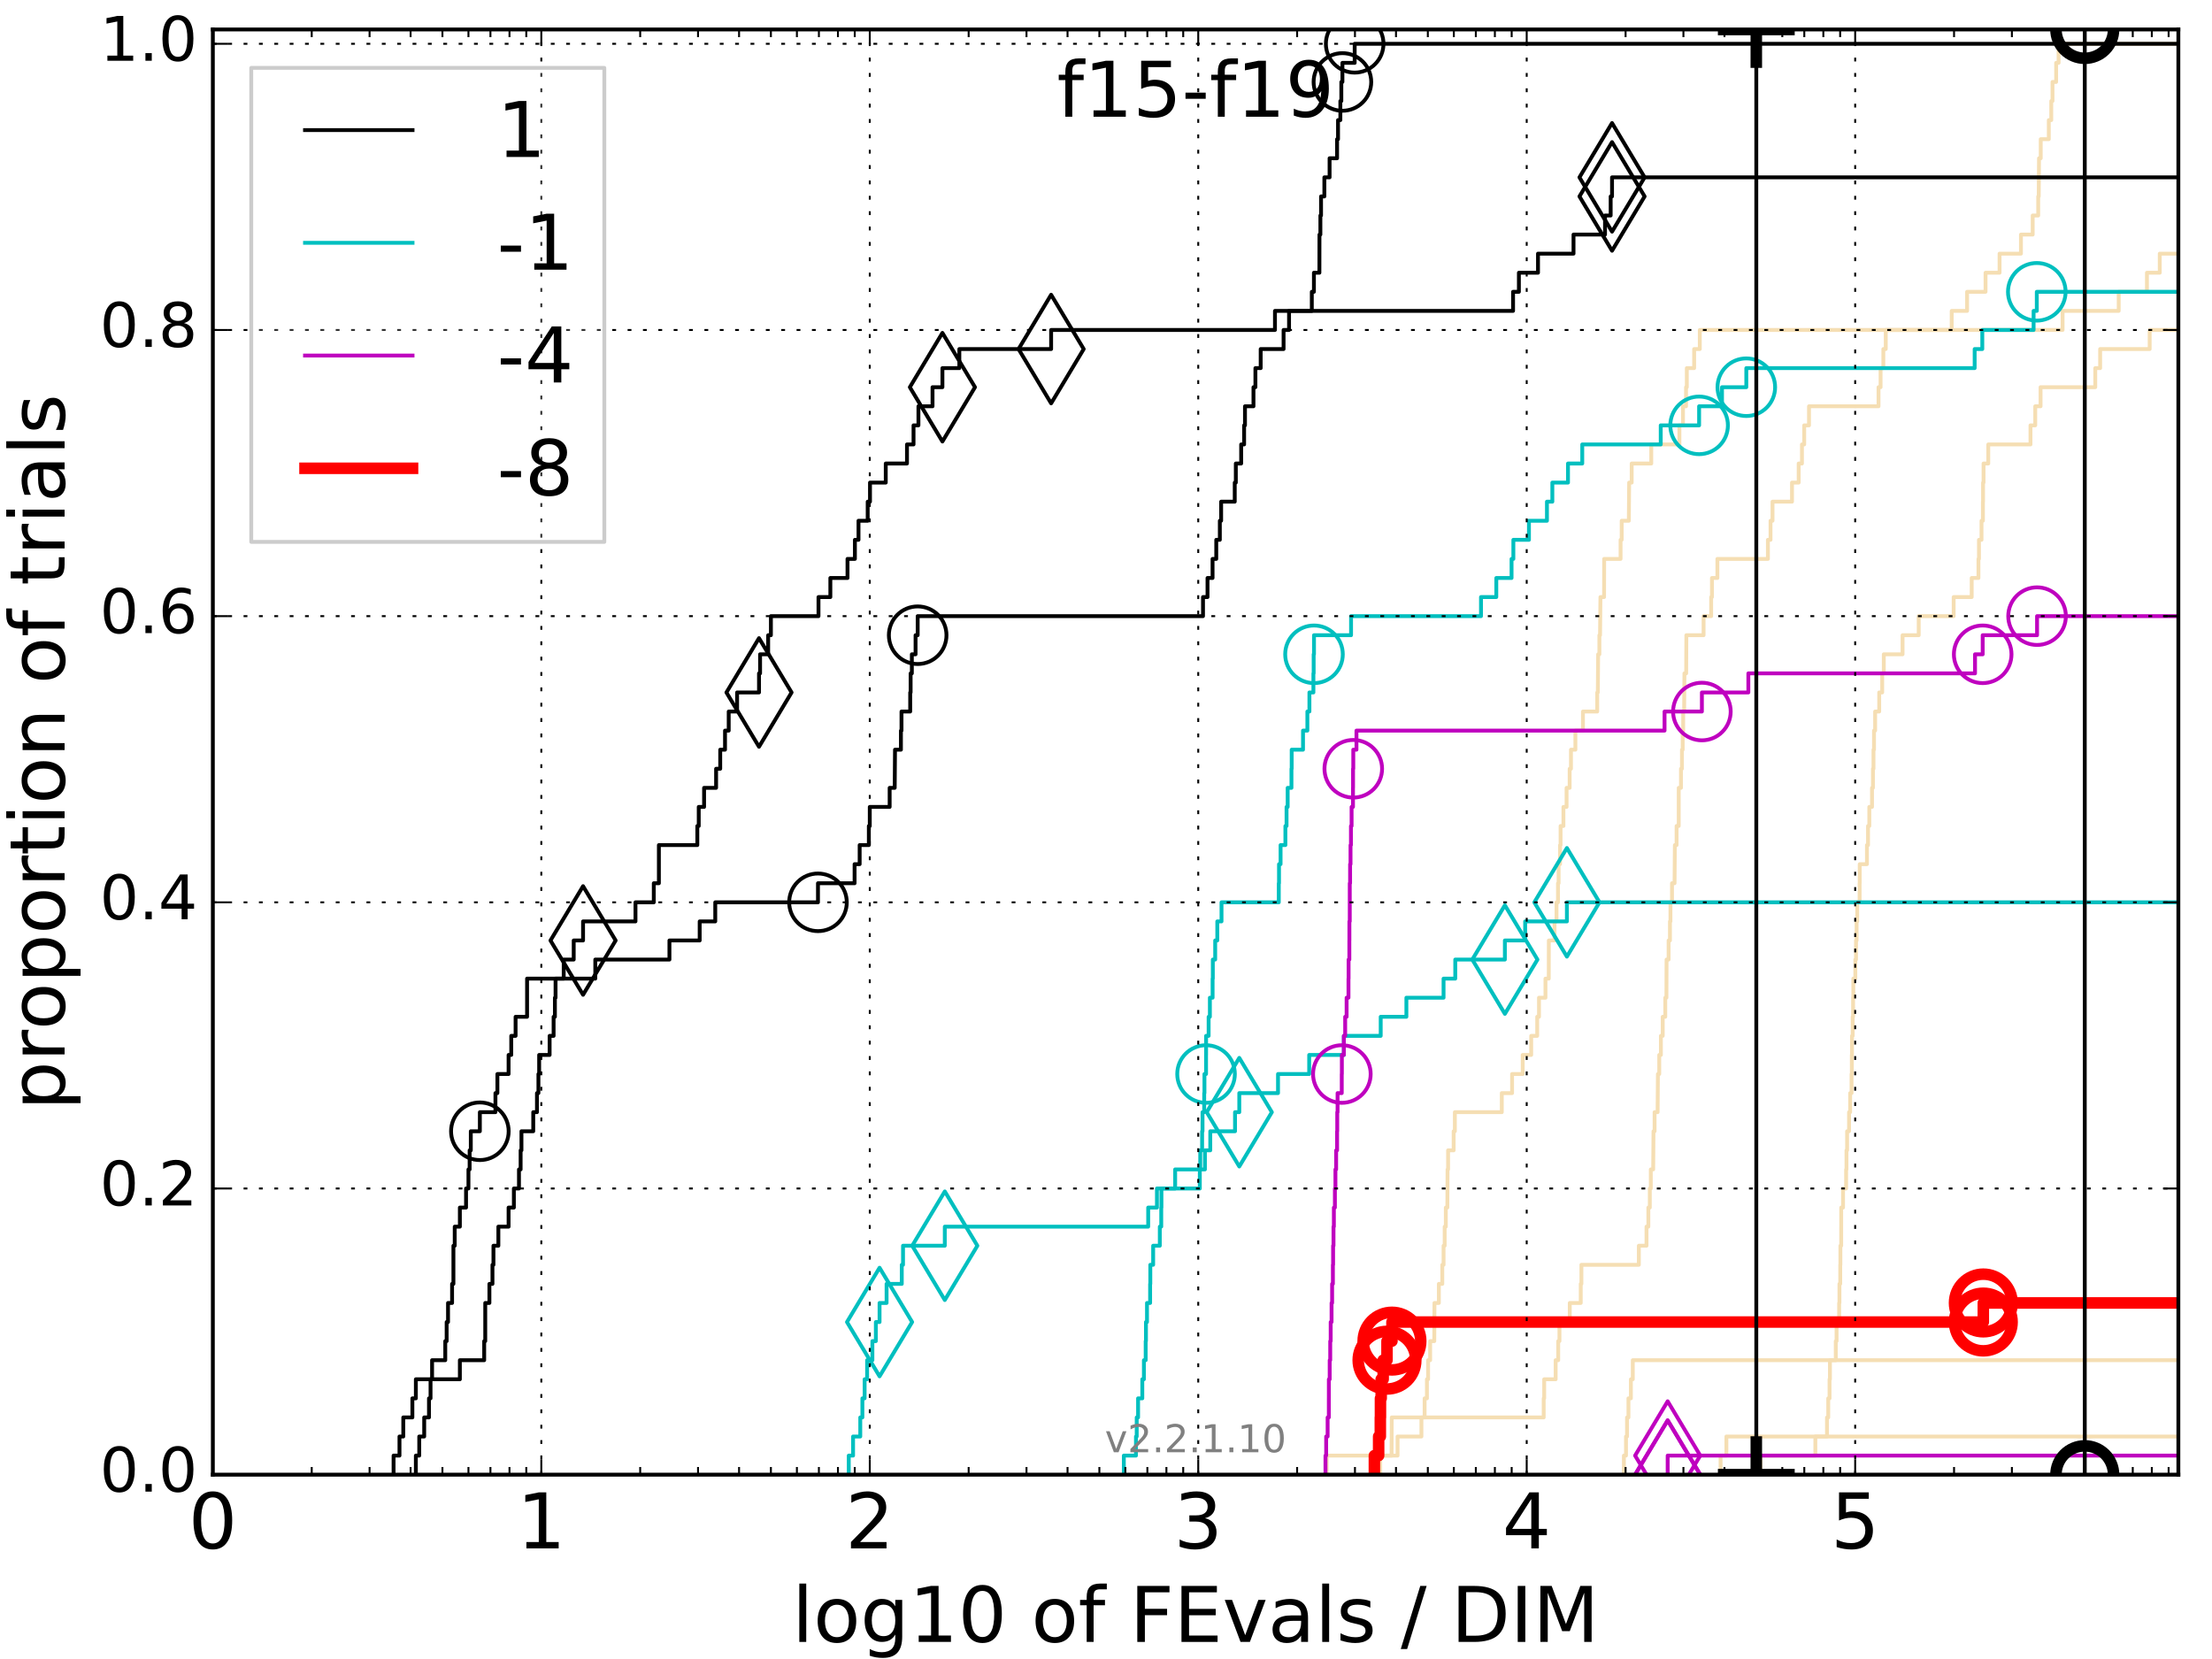 <?xml version="1.0" encoding="utf-8" standalone="no"?>
<!DOCTYPE svg PUBLIC "-//W3C//DTD SVG 1.1//EN"
  "http://www.w3.org/Graphics/SVG/1.1/DTD/svg11.dtd">
<!-- Created with matplotlib (http://matplotlib.org/) -->
<svg height="432pt" version="1.1" viewBox="0 0 576 432" width="576pt" xmlns="http://www.w3.org/2000/svg" xmlns:xlink="http://www.w3.org/1999/xlink">
 <defs>
  <style type="text/css">
*{stroke-linecap:butt;stroke-linejoin:round;stroke-miterlimit:100000;}
  </style>
 </defs>
 <g id="figure_1">
  <g id="patch_1">
   <path d="M 0 432 
L 576 432 
L 576 0 
L 0 0 
z
" style="fill:#ffffff;"/>
  </g>
  <g id="axes_1">
   <g id="patch_2">
    <path d="M 55.425 384 
L 567.24 384 
L 567.24 7.678 
L 55.425 7.678 
z
" style="fill:#ffffff;"/>
   </g>
   <g id="line2d_1"/>
   <g id="line2d_2"/>
   <g id="line2d_3"/>
   <g id="line2d_4"/>
   <g id="line2d_5"/>
   <g id="line2d_6"/>
   <g id="line2d_7"/>
   <g id="line2d_8"/>
   <g id="line2d_9">
    <path clip-path="url(#p0be2a5087a)" d="M 345.468 384 
L 345.468 379.032 
L 363.922 379.032 
L 363.922 374.064 
L 370.136 374.064 
L 370.136 369.096 
L 370.969 369.096 
L 370.969 364.128 
L 371.568 364.128 
L 371.568 359.16 
L 371.874 359.16 
L 371.874 354.192 
L 372.409 354.192 
L 372.409 349.224 
L 373.483 349.224 
L 373.529 339.289 
L 374.676 339.289 
L 374.676 334.321 
L 375.57 334.321 
L 375.57 329.353 
L 375.902 329.353 
L 375.902 324.385 
L 376.191 324.385 
L 376.191 319.417 
L 376.487 319.417 
L 376.487 314.449 
L 376.888 314.449 
L 376.941 304.513 
L 377.079 304.513 
L 377.079 299.545 
L 378.527 299.545 
L 378.527 294.577 
L 378.843 294.577 
L 378.843 289.609 
L 391.063 289.609 
L 391.063 284.641 
L 393.744 284.641 
L 393.744 279.673 
L 396.509 279.673 
L 396.509 274.705 
L 398.718 274.705 
L 398.718 269.737 
L 400.283 269.737 
L 400.283 264.769 
L 400.749 264.769 
L 400.749 259.801 
L 402.435 259.801 
L 402.435 254.833 
L 403.294 254.833 
L 403.313 244.898 
L 404.792 244.898 
L 404.792 239.93 
L 405.312 239.93 
L 405.312 234.962 
L 405.698 234.962 
L 405.698 229.994 
L 405.858 229.994 
L 405.858 225.026 
L 406.233 225.026 
L 406.233 220.058 
L 406.374 220.058 
L 406.374 215.09 
L 407.113 215.09 
L 407.113 210.122 
L 407.934 210.122 
L 407.934 205.154 
L 408.734 205.154 
L 408.734 200.186 
L 409.077 200.186 
L 409.077 195.218 
L 410.226 195.218 
L 410.226 190.25 
L 412.196 190.25 
L 412.196 185.282 
L 415.912 185.282 
L 415.912 180.314 
L 416.071 180.314 
L 416.154 170.378 
L 416.475 170.378 
L 416.475 165.41 
L 416.648 165.41 
L 416.75 155.475 
L 417.698 155.475 
L 417.721 145.539 
L 421.996 145.539 
L 421.996 140.571 
L 422.285 140.571 
L 422.285 135.603 
L 424.144 135.603 
L 424.227 125.667 
L 424.888 125.667 
L 424.888 120.699 
L 429.987 120.699 
L 429.987 115.731 
L 437.315 115.731 
L 437.315 110.763 
L 438.245 110.763 
L 438.245 105.795 
L 439.04 105.795 
L 439.04 100.827 
L 439.241 100.827 
L 439.241 95.859 
L 441.153 95.859 
L 441.153 90.891 
L 442.623 90.891 
L 442.623 85.923 
L 508.219 85.923 
L 508.219 80.955 
L 512.225 80.955 
L 512.225 75.987 
L 517.031 75.987 
L 517.031 71.02 
L 520.682 71.02 
L 520.682 66.052 
L 526.25 66.052 
L 526.25 61.084 
L 529.308 61.084 
L 529.308 56.116 
L 530.747 56.116 
L 530.747 51.148 
L 530.881 51.148 
L 530.955 41.212 
L 531.402 41.212 
L 531.402 36.244 
L 533.504 36.244 
L 533.504 31.276 
L 534.144 31.276 
L 534.144 26.308 
L 534.468 26.308 
L 534.468 21.34 
L 535.416 21.34 
L 535.416 16.372 
L 536.053 16.372 
L 536.053 11.404 
L 536.053 11.404 
L 567.24 11.404 
L 567.24 11.404 
" style="fill:none;stroke:#f5deb3;stroke-linecap:square;"/>
   </g>
   <g id="line2d_10"/>
   <g id="line2d_11"/>
   <g id="line2d_12"/>
   <g id="line2d_13"/>
   <g id="line2d_14"/>
   <g id="line2d_15"/>
   <g id="line2d_16"/>
   <g id="line2d_17"/>
   <g id="line2d_18"/>
   <g id="line2d_19"/>
   <g id="line2d_20"/>
   <g id="line2d_21"/>
   <g id="line2d_22"/>
   <g id="line2d_23"/>
   <g id="line2d_24">
    <path clip-path="url(#p0be2a5087a)" d="M 359.395 384 
L 359.395 379.032 
L 362.363 379.032 
L 362.401 369.096 
L 401.977 369.096 
L 401.977 364.128 
L 402.103 364.128 
L 402.103 359.16 
L 405.088 359.16 
L 405.088 354.192 
L 405.756 354.192 
L 405.756 349.224 
L 406.076 349.224 
L 406.076 344.256 
L 408.765 344.256 
L 408.765 339.289 
L 411.621 339.289 
L 411.621 334.321 
L 411.793 334.321 
L 411.793 329.353 
L 426.75 329.353 
L 426.75 324.385 
L 428.746 324.385 
L 428.746 319.417 
L 429.227 319.417 
L 429.227 314.449 
L 429.608 314.449 
L 429.608 309.481 
L 429.865 309.481 
L 429.865 304.513 
L 430.485 304.513 
L 430.568 294.577 
L 430.852 294.577 
L 430.852 289.609 
L 431.637 289.609 
L 431.718 279.673 
L 432.064 279.673 
L 432.064 274.705 
L 432.491 274.705 
L 432.491 269.737 
L 432.969 269.737 
L 432.969 264.769 
L 433.63 264.769 
L 433.63 259.801 
L 433.933 259.801 
L 433.971 249.866 
L 434.499 249.866 
L 434.499 244.898 
L 434.853 244.898 
L 434.853 239.93 
L 434.983 239.93 
L 434.983 234.962 
L 435.388 234.962 
L 435.388 229.994 
L 436.051 229.994 
L 436.133 220.058 
L 436.581 220.058 
L 436.581 215.09 
L 437.134 215.09 
L 437.141 205.154 
L 437.725 205.154 
L 437.725 200.186 
L 437.978 200.186 
L 437.978 195.218 
L 438.168 195.218 
L 438.168 190.25 
L 438.296 190.25 
L 438.296 185.282 
L 438.544 185.282 
L 438.623 175.346 
L 439.075 175.346 
L 439.123 165.41 
L 443.609 165.41 
L 443.609 160.443 
L 445.584 160.443 
L 445.584 155.475 
L 445.787 155.475 
L 445.787 150.507 
L 447.207 150.507 
L 447.207 145.539 
L 460.36 145.539 
L 460.36 140.571 
L 461.039 140.571 
L 461.039 135.603 
L 461.56 135.603 
L 461.56 130.635 
L 466.634 130.635 
L 466.634 125.667 
L 468.37 125.667 
L 468.37 120.699 
L 469.223 120.699 
L 469.223 115.731 
L 469.811 115.731 
L 469.811 110.763 
L 471.061 110.763 
L 471.061 105.795 
L 489.164 105.795 
L 489.164 100.827 
L 489.701 100.827 
L 489.701 95.859 
L 490.418 95.859 
L 490.418 90.891 
L 491.046 90.891 
L 491.046 85.923 
L 537.091 85.923 
L 537.091 80.955 
L 551.707 80.955 
L 551.707 75.987 
L 559.058 75.987 
L 559.058 71.02 
L 562.395 71.02 
L 562.395 66.052 
L 567.754 66.052 
L 567.754 61.084 
L 567.754 61.084 
" style="fill:none;stroke:#f5deb3;stroke-linecap:square;"/>
   </g>
   <g id="line2d_25">
    <path clip-path="url(#p0be2a5087a)" d="M 422.859 384 
L 422.859 379.032 
L 423.406 379.032 
L 423.406 374.064 
L 423.677 374.064 
L 423.677 369.096 
L 424.046 369.096 
L 424.046 364.128 
L 424.68 364.128 
L 424.68 359.16 
L 425.174 359.16 
L 425.174 354.192 
L 425.174 354.192 
L 425.174 354.192 
L 567.24 354.192 
" style="fill:none;stroke:#f5deb3;stroke-linecap:square;"/>
   </g>
   <g id="line2d_26">
    <path clip-path="url(#p0be2a5087a)" d="M 458.44 384 
L 458.44 379.032 
L 472.714 379.032 
L 472.714 374.064 
L 472.714 374.064 
L 472.714 374.064 
L 567.24 374.064 
" style="fill:none;stroke:#f5deb3;stroke-linecap:square;"/>
   </g>
   <g id="line2d_27"/>
   <g id="line2d_28">
    <path clip-path="url(#p0be2a5087a)" d="M 448.036 384 
L 448.036 379.032 
L 449.547 379.032 
L 449.547 374.064 
L 475.744 374.064 
L 475.744 369.096 
L 476.07 369.096 
L 476.07 364.128 
L 476.41 364.128 
L 476.41 359.16 
L 476.514 359.16 
L 476.514 354.192 
L 478.031 354.192 
L 478.031 349.224 
L 478.239 349.224 
L 478.239 344.256 
L 478.91 344.256 
L 478.91 339.289 
L 478.988 339.289 
L 478.988 334.321 
L 479.194 334.321 
L 479.194 329.353 
L 479.236 329.353 
L 479.236 324.385 
L 479.443 324.385 
L 479.443 319.417 
L 479.445 319.417 
L 479.445 314.449 
L 479.922 314.449 
L 479.922 309.481 
L 480.725 309.481 
L 480.725 304.513 
L 480.819 304.513 
L 480.819 299.545 
L 480.98 299.545 
L 480.98 294.577 
L 481.489 294.577 
L 481.489 289.609 
L 481.777 289.609 
L 481.777 284.641 
L 482.14 284.641 
L 482.14 279.673 
L 482.215 279.673 
L 482.215 274.705 
L 482.254 274.705 
L 482.254 269.737 
L 482.439 269.737 
L 482.439 264.769 
L 482.543 264.769 
L 482.543 259.801 
L 482.602 259.801 
L 482.602 254.833 
L 483.124 254.833 
L 483.124 249.866 
L 483.302 249.866 
L 483.302 244.898 
L 483.45 244.898 
L 483.45 239.93 
L 483.615 239.93 
L 483.615 234.962 
L 484.244 234.962 
L 484.244 229.994 
L 484.269 229.994 
L 484.269 225.026 
L 486.149 225.026 
L 486.149 220.058 
L 486.43 220.058 
L 486.43 215.09 
L 486.764 215.09 
L 486.764 210.122 
L 487.47 210.122 
L 487.47 205.154 
L 487.711 205.154 
L 487.711 200.186 
L 487.851 200.186 
L 487.851 195.218 
L 487.986 195.218 
L 487.986 190.25 
L 488.281 190.25 
L 488.281 185.282 
L 489.342 185.282 
L 489.342 180.314 
L 490.121 180.314 
L 490.121 175.346 
L 490.535 175.346 
L 490.535 170.378 
L 495.424 170.378 
L 495.424 165.41 
L 499.63 165.41 
L 499.63 160.443 
L 508.729 160.443 
L 508.729 155.475 
L 513.426 155.475 
L 513.426 150.507 
L 515.183 150.507 
L 515.183 145.539 
L 515.321 145.539 
L 515.321 140.571 
L 515.981 140.571 
L 515.981 135.603 
L 516.346 135.603 
L 516.346 130.635 
L 516.382 130.635 
L 516.382 125.667 
L 516.512 125.667 
L 516.512 120.699 
L 517.742 120.699 
L 517.742 115.731 
L 528.733 115.731 
L 528.733 110.763 
L 529.971 110.763 
L 529.971 105.795 
L 531.359 105.795 
L 531.359 100.827 
L 545.6 100.827 
L 545.6 95.859 
L 546.872 95.859 
L 546.872 90.891 
L 559.769 90.891 
L 559.769 85.923 
L 559.769 85.923 
L 559.769 85.923 
L 567.24 85.923 
" style="fill:none;stroke:#f5deb3;stroke-linecap:square;"/>
   </g>
   <g id="line2d_29"/>
   <g id="line2d_30"/>
   <g id="line2d_31">
    <path clip-path="url(#p0be2a5087a)" d="M 102.487 384 
L 102.487 379.032 
L 104.024 379.032 
L 104.024 374.064 
L 105.015 374.064 
L 105.015 369.096 
L 107.382 369.096 
L 107.382 364.128 
L 108.288 364.128 
L 108.288 359.16 
L 119.749 359.16 
L 119.749 354.192 
L 126.081 354.192 
L 126.081 349.224 
L 126.357 349.224 
L 126.357 339.289 
L 127.441 339.289 
L 127.441 334.321 
L 128.235 334.321 
L 128.235 329.353 
L 128.495 329.353 
L 128.495 324.385 
L 129.772 324.385 
L 129.772 319.417 
L 132.435 319.417 
L 132.435 314.449 
L 133.811 314.449 
L 133.811 309.481 
L 135.138 309.481 
L 135.138 304.513 
L 135.57 304.513 
L 135.57 299.545 
L 135.784 299.545 
L 135.784 294.577 
L 138.855 294.577 
L 138.855 289.609 
L 139.825 289.609 
L 139.825 284.641 
L 140.206 284.641 
L 140.206 279.673 
L 140.395 279.673 
L 140.395 274.705 
L 143.121 274.705 
L 143.121 269.737 
L 144.158 269.737 
L 144.158 264.769 
L 144.497 264.769 
L 144.497 259.801 
L 144.666 259.801 
L 144.666 254.833 
L 146.789 254.833 
L 146.789 249.866 
L 149.394 249.866 
L 149.394 244.898 
L 151.828 244.898 
L 151.828 239.93 
L 165.477 239.93 
L 165.477 234.962 
L 170.245 234.962 
L 170.245 229.994 
L 171.572 229.994 
L 171.572 220.058 
L 181.58 220.058 
L 181.58 215.09 
L 181.951 215.09 
L 181.951 210.122 
L 183.342 210.122 
L 183.342 205.154 
L 186.47 205.154 
L 186.47 200.186 
L 187.545 200.186 
L 187.545 195.218 
L 188.795 195.218 
L 188.795 190.25 
L 189.756 190.25 
L 189.756 185.282 
L 191.938 185.282 
L 191.938 180.314 
L 197.644 180.314 
L 197.644 175.346 
L 197.925 175.346 
L 197.925 170.378 
L 200.028 170.378 
L 200.028 165.41 
L 200.741 165.41 
L 200.741 160.443 
L 213.133 160.443 
L 213.133 155.475 
L 216.221 155.475 
L 216.221 150.507 
L 220.691 150.507 
L 220.691 145.539 
L 222.616 145.539 
L 222.616 140.571 
L 223.552 140.571 
L 223.552 135.603 
L 225.946 135.603 
L 225.946 130.635 
L 226.544 130.635 
L 226.544 125.667 
L 230.648 125.667 
L 230.648 120.699 
L 236.177 120.699 
L 236.177 115.731 
L 237.883 115.731 
L 237.883 110.763 
L 239.159 110.763 
L 239.159 105.795 
L 242.828 105.795 
L 242.828 100.827 
L 245.404 100.827 
L 245.404 95.859 
L 249.809 95.859 
L 249.809 90.891 
L 273.712 90.891 
L 273.712 85.923 
L 331.999 85.923 
L 331.999 80.955 
L 393.999 80.955 
L 393.999 75.987 
L 395.517 75.987 
L 395.517 71.02 
L 400.492 71.02 
L 400.492 66.052 
L 409.74 66.052 
L 409.74 61.084 
L 417.945 61.084 
L 417.945 56.116 
L 419.415 56.116 
L 419.415 51.148 
L 419.771 51.148 
L 419.771 46.18 
L 419.771 46.18 
L 567.24 46.18 
L 567.24 46.18 
" style="fill:none;stroke:#000000;stroke-linecap:square;"/>
   </g>
   <g id="line2d_32">
    <defs>
     <path d="M -0 14.142 
L 8.485 0 
L -0 -14.142 
L -8.485 -0 
z
" id="m16ae0e021a" style="stroke:#000000;stroke-linejoin:miter;"/>
    </defs>
    <g clip-path="url(#p0be2a5087a)">
     <use style="fill:none;stroke:#000000;stroke-linejoin:miter;" x="151.828" xlink:href="#m16ae0e021a" y="244.898"/>
     <use style="fill:none;stroke:#000000;stroke-linejoin:miter;" x="197.644" xlink:href="#m16ae0e021a" y="180.314"/>
     <use style="fill:none;stroke:#000000;stroke-linejoin:miter;" x="245.404" xlink:href="#m16ae0e021a" y="100.827"/>
     <use style="fill:none;stroke:#000000;stroke-linejoin:miter;" x="273.712" xlink:href="#m16ae0e021a" y="90.891"/>
     <use style="fill:none;stroke:#000000;stroke-linejoin:miter;" x="419.771" xlink:href="#m16ae0e021a" y="51.148"/>
     <use style="fill:none;stroke:#000000;stroke-linejoin:miter;" x="419.771" xlink:href="#m16ae0e021a" y="46.18"/>
    </g>
   </g>
   <g id="line2d_33">
    <path clip-path="url(#p0be2a5087a)" d="M -25689.631 756.596 
" style="fill:none;stroke:#000000;stroke-linecap:square;"/>
    <g clip-path="url(#p0be2a5087a)">
     <use style="fill:none;stroke:#000000;stroke-linejoin:miter;" x="-25689.631" xlink:href="#m16ae0e021a" y="756.596"/>
     <use style="fill:none;stroke:#000000;stroke-linejoin:miter;" x="-1.0" xlink:href="#m16ae0e021a" y="756.596"/>
     <use style="fill:none;stroke:#000000;stroke-linejoin:miter;" x="567.24" xlink:href="#m16ae0e021a" y="756.596"/>
    </g>
   </g>
   <g id="line2d_34">
    <path clip-path="url(#p0be2a5087a)" d="M 108.288 384 
L 108.288 379.032 
L 109.172 379.032 
L 109.172 374.064 
L 110.461 374.064 
L 110.461 369.096 
L 111.706 369.096 
L 111.706 364.128 
L 112.112 364.128 
L 112.112 359.16 
L 112.513 359.16 
L 112.513 354.192 
L 115.945 354.192 
L 115.945 349.224 
L 116.307 349.224 
L 116.307 344.256 
L 116.666 344.256 
L 116.666 339.289 
L 117.722 339.289 
L 117.722 334.321 
L 118.068 334.321 
L 118.068 324.385 
L 118.41 324.385 
L 118.41 319.417 
L 119.749 319.417 
L 119.749 314.449 
L 121.357 314.449 
L 121.357 309.481 
L 121.982 309.481 
L 121.982 304.513 
L 122.29 304.513 
L 122.29 299.545 
L 122.596 299.545 
L 122.596 294.577 
L 124.955 294.577 
L 124.955 289.609 
L 129.011 289.609 
L 129.011 284.641 
L 129.52 284.641 
L 129.52 279.673 
L 132.435 279.673 
L 132.435 274.705 
L 133.129 274.705 
L 133.129 269.737 
L 134.258 269.737 
L 134.258 264.769 
L 137.249 264.769 
L 137.249 254.833 
L 155.014 254.833 
L 155.014 249.866 
L 174.319 249.866 
L 174.319 244.898 
L 182.197 244.898 
L 182.197 239.93 
L 186.251 239.93 
L 186.251 234.962 
L 213 234.962 
L 213 229.994 
L 222.533 229.994 
L 222.533 225.026 
L 223.853 225.026 
L 223.853 220.058 
L 226.246 220.058 
L 226.246 215.09 
L 226.488 215.09 
L 226.488 210.122 
L 231.664 210.122 
L 231.664 205.154 
L 232.981 205.154 
L 233.059 195.218 
L 234.599 195.218 
L 234.599 190.25 
L 234.748 190.25 
L 234.748 185.282 
L 237.012 185.282 
L 237.012 180.314 
L 237.124 180.314 
L 237.124 175.346 
L 237.443 175.346 
L 237.443 170.378 
L 238.412 170.378 
L 238.412 165.41 
L 238.961 165.41 
L 238.961 160.443 
L 313.259 160.443 
L 313.259 155.475 
L 314.436 155.475 
L 314.436 150.507 
L 315.749 150.507 
L 315.749 145.539 
L 316.711 145.539 
L 316.711 140.571 
L 317.642 140.571 
L 317.642 135.603 
L 317.981 135.603 
L 317.981 130.635 
L 321.525 130.635 
L 321.525 125.667 
L 321.806 125.667 
L 321.806 120.699 
L 323.198 120.699 
L 323.198 115.731 
L 323.964 115.731 
L 323.964 110.763 
L 324.191 110.763 
L 324.191 105.795 
L 326.402 105.795 
L 326.402 100.827 
L 326.907 100.827 
L 326.907 95.859 
L 328.28 95.859 
L 328.28 90.891 
L 334.242 90.891 
L 334.242 85.923 
L 335.667 85.923 
L 335.667 80.955 
L 341.592 80.955 
L 341.592 75.987 
L 342.141 75.987 
L 342.141 71.02 
L 343.57 71.02 
L 343.587 61.084 
L 343.825 61.084 
L 343.825 56.116 
L 343.997 56.116 
L 343.997 51.148 
L 344.862 51.148 
L 344.862 46.18 
L 346.222 46.18 
L 346.222 41.212 
L 348.172 41.212 
L 348.172 36.244 
L 348.42 36.244 
L 348.42 31.276 
L 349.025 31.276 
L 349.025 26.308 
L 349.279 26.308 
L 349.279 21.34 
L 349.563 21.34 
L 349.563 16.372 
L 352.756 16.372 
L 352.756 11.404 
L 352.756 11.404 
L 567.24 11.404 
L 567.24 11.404 
" style="fill:none;stroke:#000000;stroke-linecap:square;"/>
   </g>
   <g id="line2d_35">
    <defs>
     <path d="M 0 7.5 
C 1.989 7.5 3.897 6.71 5.303 5.303 
C 6.71 3.897 7.5 1.989 7.5 0 
C 7.5 -1.989 6.71 -3.897 5.303 -5.303 
C 3.897 -6.71 1.989 -7.5 0 -7.5 
C -1.989 -7.5 -3.897 -6.71 -5.303 -5.303 
C -6.71 -3.897 -7.5 -1.989 -7.5 0 
C -7.5 1.989 -6.71 3.897 -5.303 5.303 
C -3.897 6.71 -1.989 7.5 0 7.5 
z
" id="m17c5e1ef6b" style="stroke:#000000;"/>
    </defs>
    <g clip-path="url(#p0be2a5087a)">
     <use style="fill:none;stroke:#000000;" x="124.955" xlink:href="#m17c5e1ef6b" y="294.577"/>
     <use style="fill:none;stroke:#000000;" x="213" xlink:href="#m17c5e1ef6b" y="234.962"/>
     <use style="fill:none;stroke:#000000;" x="238.961" xlink:href="#m17c5e1ef6b" y="165.41"/>
     <use style="fill:none;stroke:#000000;" x="349.563" xlink:href="#m17c5e1ef6b" y="21.34"/>
     <use style="fill:none;stroke:#000000;" x="352.756" xlink:href="#m17c5e1ef6b" y="11.404"/>
    </g>
   </g>
   <g id="line2d_36">
    <path clip-path="url(#p0be2a5087a)" d="M -25689.631 756.596 
" style="fill:none;stroke:#000000;stroke-linecap:square;"/>
   </g>
   <g id="line2d_37">
    <path clip-path="url(#p0be2a5087a)" d="M 221.015 384 
L 221.015 379.032 
L 222.139 379.032 
L 222.139 374.064 
L 224.012 374.064 
L 224.012 369.096 
L 224.564 369.096 
L 224.564 364.128 
L 225.146 364.128 
L 225.146 359.16 
L 225.795 359.16 
L 225.795 354.192 
L 227.169 354.192 
L 227.169 349.224 
L 228.07 349.224 
L 228.07 344.256 
L 229.036 344.256 
L 229.036 339.289 
L 230.864 339.289 
L 230.864 334.321 
L 234.822 334.321 
L 234.822 329.353 
L 235.147 329.353 
L 235.147 324.385 
L 246.024 324.385 
L 246.024 319.417 
L 298.986 319.417 
L 298.986 314.449 
L 301.267 314.449 
L 301.267 309.481 
L 306.007 309.481 
L 306.007 304.513 
L 313.76 304.513 
L 313.76 299.545 
L 315.151 299.545 
L 315.151 294.577 
L 321.598 294.577 
L 321.598 289.609 
L 322.707 289.609 
L 322.707 284.641 
L 332.793 284.641 
L 332.793 279.673 
L 340.908 279.673 
L 340.908 274.705 
L 349.939 274.705 
L 349.939 269.737 
L 359.534 269.737 
L 359.534 264.769 
L 366.22 264.769 
L 366.22 259.801 
L 375.899 259.801 
L 375.899 254.833 
L 378.947 254.833 
L 378.947 249.866 
L 391.866 249.866 
L 391.866 244.898 
L 397.148 244.898 
L 397.148 239.93 
L 408.016 239.93 
L 408.016 234.962 
L 408.016 234.962 
L 408.016 234.962 
L 567.24 234.962 
" style="fill:none;stroke:#00bfbf;stroke-linecap:square;"/>
   </g>
   <g id="line2d_38">
    <defs>
     <path d="M -0 14.142 
L 8.485 0 
L -0 -14.142 
L -8.485 -0 
z
" id="mfab6e601d4" style="stroke:#00bfbf;stroke-linejoin:miter;"/>
    </defs>
    <g clip-path="url(#p0be2a5087a)">
     <use style="fill:none;stroke:#00bfbf;stroke-linejoin:miter;" x="229.036" xlink:href="#mfab6e601d4" y="344.256"/>
     <use style="fill:none;stroke:#00bfbf;stroke-linejoin:miter;" x="246.024" xlink:href="#mfab6e601d4" y="324.385"/>
     <use style="fill:none;stroke:#00bfbf;stroke-linejoin:miter;" x="322.707" xlink:href="#mfab6e601d4" y="289.609"/>
     <use style="fill:none;stroke:#00bfbf;stroke-linejoin:miter;" x="391.866" xlink:href="#mfab6e601d4" y="249.866"/>
     <use style="fill:none;stroke:#00bfbf;stroke-linejoin:miter;" x="408.016" xlink:href="#mfab6e601d4" y="234.962"/>
    </g>
   </g>
   <g id="line2d_39">
    <path clip-path="url(#p0be2a5087a)" d="M -25689.631 756.596 
" style="fill:none;stroke:#00bfbf;stroke-linecap:square;"/>
    <g clip-path="url(#p0be2a5087a)">
     <use style="fill:none;stroke:#00bfbf;stroke-linejoin:miter;" x="-25689.631" xlink:href="#mfab6e601d4" y="756.596"/>
     <use style="fill:none;stroke:#00bfbf;stroke-linejoin:miter;" x="-1.0" xlink:href="#mfab6e601d4" y="756.596"/>
     <use style="fill:none;stroke:#00bfbf;stroke-linejoin:miter;" x="567.24" xlink:href="#mfab6e601d4" y="756.596"/>
    </g>
   </g>
   <g id="line2d_40">
    <path clip-path="url(#p0be2a5087a)" d="M 292.644 384 
L 292.644 379.032 
L 295.806 379.032 
L 295.806 374.064 
L 295.998 374.064 
L 295.998 369.096 
L 296.354 369.096 
L 296.354 364.128 
L 297.453 364.128 
L 297.453 359.16 
L 297.869 359.16 
L 297.869 354.192 
L 298.333 354.192 
L 298.333 349.224 
L 298.403 349.224 
L 298.403 344.256 
L 298.676 344.256 
L 298.676 339.289 
L 299.489 339.289 
L 299.489 334.321 
L 299.538 334.321 
L 299.538 329.353 
L 300.279 329.353 
L 300.279 324.385 
L 302.011 324.385 
L 302.011 319.417 
L 302.386 319.417 
L 302.386 314.449 
L 302.434 314.449 
L 302.434 309.481 
L 312.427 309.481 
L 312.427 304.513 
L 312.542 304.513 
L 312.542 299.545 
L 313.026 299.545 
L 313.026 294.577 
L 313.133 294.577 
L 313.133 289.609 
L 313.572 289.609 
L 313.572 284.641 
L 313.634 284.641 
L 313.634 279.673 
L 314.053 279.673 
L 314.053 274.705 
L 314.065 274.705 
L 314.065 269.737 
L 314.724 269.737 
L 314.724 264.769 
L 315.051 264.769 
L 315.051 259.801 
L 315.759 259.801 
L 315.759 254.833 
L 315.816 254.833 
L 315.816 249.866 
L 316.432 249.866 
L 316.432 244.898 
L 316.982 244.898 
L 316.982 239.93 
L 318.079 239.93 
L 318.079 234.962 
L 332.994 234.962 
L 332.994 229.994 
L 333.051 229.994 
L 333.051 225.026 
L 333.46 225.026 
L 333.46 220.058 
L 334.713 220.058 
L 334.713 215.09 
L 335.014 215.09 
L 335.014 210.122 
L 335.306 210.122 
L 335.306 205.154 
L 336.292 205.154 
L 336.292 200.186 
L 336.354 200.186 
L 336.354 195.218 
L 339.303 195.218 
L 339.303 190.25 
L 340.438 190.25 
L 340.438 185.282 
L 340.969 185.282 
L 340.969 180.314 
L 342.008 180.314 
L 342.008 175.346 
L 342.075 175.346 
L 342.075 170.378 
L 342.161 170.378 
L 342.161 165.41 
L 351.813 165.41 
L 351.813 160.443 
L 385.649 160.443 
L 385.649 155.475 
L 389.633 155.475 
L 389.633 150.507 
L 393.608 150.507 
L 393.608 145.539 
L 394.076 145.539 
L 394.076 140.571 
L 398.134 140.571 
L 398.134 135.603 
L 402.823 135.603 
L 402.823 130.635 
L 404.227 130.635 
L 404.227 125.667 
L 408.301 125.667 
L 408.301 120.699 
L 412.015 120.699 
L 412.015 115.731 
L 432.452 115.731 
L 432.452 110.763 
L 442.444 110.763 
L 442.444 105.795 
L 448.404 105.795 
L 448.404 100.827 
L 454.736 100.827 
L 454.736 95.859 
L 514.198 95.859 
L 514.198 90.891 
L 516.185 90.891 
L 516.185 85.923 
L 529.546 85.923 
L 529.546 80.955 
L 530.378 80.955 
L 530.378 75.987 
L 530.378 75.987 
L 530.378 75.987 
L 567.24 75.987 
" style="fill:none;stroke:#00bfbf;stroke-linecap:square;"/>
   </g>
   <g id="line2d_41">
    <defs>
     <path d="M 0 7.5 
C 1.989 7.5 3.897 6.71 5.303 5.303 
C 6.71 3.897 7.5 1.989 7.5 0 
C 7.5 -1.989 6.71 -3.897 5.303 -5.303 
C 3.897 -6.71 1.989 -7.5 0 -7.5 
C -1.989 -7.5 -3.897 -6.71 -5.303 -5.303 
C -6.71 -3.897 -7.5 -1.989 -7.5 0 
C -7.5 1.989 -6.71 3.897 -5.303 5.303 
C -3.897 6.71 -1.989 7.5 0 7.5 
z
" id="md786b763cd" style="stroke:#00bfbf;"/>
    </defs>
    <g clip-path="url(#p0be2a5087a)">
     <use style="fill:none;stroke:#00bfbf;" x="314.053" xlink:href="#md786b763cd" y="279.673"/>
     <use style="fill:none;stroke:#00bfbf;" x="342.161" xlink:href="#md786b763cd" y="170.378"/>
     <use style="fill:none;stroke:#00bfbf;" x="442.444" xlink:href="#md786b763cd" y="110.763"/>
     <use style="fill:none;stroke:#00bfbf;" x="454.736" xlink:href="#md786b763cd" y="100.827"/>
     <use style="fill:none;stroke:#00bfbf;" x="530.378" xlink:href="#md786b763cd" y="75.987"/>
    </g>
   </g>
   <g id="line2d_42">
    <path clip-path="url(#p0be2a5087a)" d="M -25689.631 756.596 
" style="fill:none;stroke:#00bfbf;stroke-linecap:square;"/>
   </g>
   <g id="line2d_43">
    <path clip-path="url(#p0be2a5087a)" d="M 434.259 384 
L 434.259 379.032 
L 434.259 379.032 
L 434.259 379.032 
L 567.24 379.032 
" style="fill:none;stroke:#bf00bf;stroke-linecap:square;"/>
   </g>
   <g id="line2d_44">
    <defs>
     <path d="M -0 14.142 
L 8.485 0 
L -0 -14.142 
L -8.485 -0 
z
" id="mf46fb59213" style="stroke:#bf00bf;stroke-linejoin:miter;"/>
    </defs>
    <g clip-path="url(#p0be2a5087a)">
     <use style="fill:none;stroke:#bf00bf;stroke-linejoin:miter;" x="434.259" xlink:href="#mf46fb59213" y="384.0"/>
     <use style="fill:none;stroke:#bf00bf;stroke-linejoin:miter;" x="434.259" xlink:href="#mf46fb59213" y="384.0"/>
     <use style="fill:none;stroke:#bf00bf;stroke-linejoin:miter;" x="434.259" xlink:href="#mf46fb59213" y="379.032"/>
    </g>
   </g>
   <g id="line2d_45">
    <path clip-path="url(#p0be2a5087a)" d="M -25689.631 756.596 
" style="fill:none;stroke:#bf00bf;stroke-linecap:square;"/>
    <g clip-path="url(#p0be2a5087a)">
     <use style="fill:none;stroke:#bf00bf;stroke-linejoin:miter;" x="-25689.631" xlink:href="#mf46fb59213" y="756.596"/>
     <use style="fill:none;stroke:#bf00bf;stroke-linejoin:miter;" x="-1.0" xlink:href="#mf46fb59213" y="756.596"/>
     <use style="fill:none;stroke:#bf00bf;stroke-linejoin:miter;" x="567.24" xlink:href="#mf46fb59213" y="756.596"/>
    </g>
   </g>
   <g id="line2d_46">
    <path clip-path="url(#p0be2a5087a)" d="M 345.151 384 
L 345.151 379.032 
L 345.331 379.032 
L 345.331 374.064 
L 345.71 374.064 
L 345.71 369.096 
L 346.025 369.096 
L 346.025 364.128 
L 346.031 364.128 
L 346.031 359.16 
L 346.249 359.16 
L 346.249 354.192 
L 346.388 354.192 
L 346.388 349.224 
L 346.507 349.224 
L 346.507 344.256 
L 346.737 344.256 
L 346.737 339.289 
L 346.881 339.289 
L 346.881 334.321 
L 347.083 334.321 
L 347.083 329.353 
L 347.136 329.353 
L 347.136 324.385 
L 347.24 324.385 
L 347.24 319.417 
L 347.338 319.417 
L 347.338 314.449 
L 347.607 314.449 
L 347.607 309.481 
L 347.742 309.481 
L 347.742 304.513 
L 347.926 304.513 
L 347.926 299.545 
L 348.176 299.545 
L 348.176 294.577 
L 348.215 294.577 
L 348.215 289.609 
L 348.301 289.609 
L 348.301 284.641 
L 349.391 284.641 
L 349.391 279.673 
L 349.418 279.673 
L 349.418 274.705 
L 349.935 274.705 
L 349.935 269.737 
L 350.281 269.737 
L 350.281 264.769 
L 350.655 264.769 
L 350.655 259.801 
L 351.14 259.801 
L 351.14 254.833 
L 351.169 254.833 
L 351.169 249.866 
L 351.368 249.866 
L 351.368 244.898 
L 351.381 244.898 
L 351.381 239.93 
L 351.475 239.93 
L 351.475 234.962 
L 351.476 234.962 
L 351.476 229.994 
L 351.562 229.994 
L 351.562 225.026 
L 351.674 225.026 
L 351.674 220.058 
L 351.785 220.058 
L 351.785 215.09 
L 351.952 215.09 
L 351.952 210.122 
L 352.315 210.122 
L 352.315 205.154 
L 352.331 205.154 
L 352.331 200.186 
L 352.391 200.186 
L 352.391 195.218 
L 353.219 195.218 
L 353.219 190.25 
L 433.444 190.25 
L 433.444 185.282 
L 443.169 185.282 
L 443.169 180.314 
L 455.268 180.314 
L 455.268 175.346 
L 514.293 175.346 
L 514.293 170.378 
L 516.288 170.378 
L 516.288 165.41 
L 530.446 165.41 
L 530.446 160.443 
L 530.446 160.443 
L 530.446 160.443 
L 567.24 160.443 
" style="fill:none;stroke:#bf00bf;stroke-linecap:square;"/>
   </g>
   <g id="line2d_47">
    <defs>
     <path d="M 0 7.5 
C 1.989 7.5 3.897 6.71 5.303 5.303 
C 6.71 3.897 7.5 1.989 7.5 0 
C 7.5 -1.989 6.71 -3.897 5.303 -5.303 
C 3.897 -6.71 1.989 -7.5 0 -7.5 
C -1.989 -7.5 -3.897 -6.71 -5.303 -5.303 
C -6.71 -3.897 -7.5 -1.989 -7.5 0 
C -7.5 1.989 -6.71 3.897 -5.303 5.303 
C -3.897 6.71 -1.989 7.5 0 7.5 
z
" id="mc464c7219c" style="stroke:#bf00bf;"/>
    </defs>
    <g clip-path="url(#p0be2a5087a)">
     <use style="fill:none;stroke:#bf00bf;" x="349.418" xlink:href="#mc464c7219c" y="279.673"/>
     <use style="fill:none;stroke:#bf00bf;" x="352.391" xlink:href="#mc464c7219c" y="200.186"/>
     <use style="fill:none;stroke:#bf00bf;" x="443.169" xlink:href="#mc464c7219c" y="185.282"/>
     <use style="fill:none;stroke:#bf00bf;" x="516.288" xlink:href="#mc464c7219c" y="170.378"/>
     <use style="fill:none;stroke:#bf00bf;" x="530.446" xlink:href="#mc464c7219c" y="160.443"/>
    </g>
   </g>
   <g id="line2d_48">
    <path clip-path="url(#p0be2a5087a)" d="M -25689.631 756.596 
" style="fill:none;stroke:#bf00bf;stroke-linecap:square;"/>
   </g>
   <g id="line2d_49"/>
   <g id="line2d_50">
    <path clip-path="url(#p0be2a5087a)" d="M 357.885 384 
L 357.885 379.032 
L 358.995 379.032 
L 358.995 374.064 
L 359.433 374.064 
L 359.433 369.096 
L 359.468 369.096 
L 359.468 364.128 
L 359.657 364.128 
L 359.657 359.16 
L 360.178 359.16 
L 360.178 354.192 
L 361.172 354.192 
L 361.172 349.224 
L 362.462 349.224 
L 362.462 344.256 
L 516.451 344.256 
L 516.451 339.289 
L 516.451 339.289 
L 516.451 339.289 
L 567.24 339.289 
" style="fill:none;stroke:#ff0000;stroke-linecap:square;stroke-width:3.0;"/>
   </g>
   <g id="line2d_51">
    <defs>
     <path d="M 0 7.5 
C 1.989 7.5 3.897 6.71 5.303 5.303 
C 6.71 3.897 7.5 1.989 7.5 0 
C 7.5 -1.989 6.71 -3.897 5.303 -5.303 
C 3.897 -6.71 1.989 -7.5 0 -7.5 
C -1.989 -7.5 -3.897 -6.71 -5.303 -5.303 
C -6.71 -3.897 -7.5 -1.989 -7.5 0 
C -7.5 1.989 -6.71 3.897 -5.303 5.303 
C -3.897 6.71 -1.989 7.5 0 7.5 
z
" id="mf1a3bc3f69" style="stroke:#ff0000;stroke-width:3.0;"/>
    </defs>
    <g clip-path="url(#p0be2a5087a)">
     <use style="fill:none;stroke:#ff0000;stroke-width:3.0;" x="361.172" xlink:href="#mf1a3bc3f69" y="354.192"/>
     <use style="fill:none;stroke:#ff0000;stroke-width:3.0;" x="362.462" xlink:href="#mf1a3bc3f69" y="349.224"/>
     <use style="fill:none;stroke:#ff0000;stroke-width:3.0;" x="516.451" xlink:href="#mf1a3bc3f69" y="344.256"/>
     <use style="fill:none;stroke:#ff0000;stroke-width:3.0;" x="516.451" xlink:href="#mf1a3bc3f69" y="339.289"/>
    </g>
   </g>
   <g id="line2d_52">
    <path clip-path="url(#p0be2a5087a)" d="M -25689.631 756.596 
" style="fill:none;stroke:#ff0000;stroke-linecap:square;stroke-width:3.0;"/>
   </g>
   <g id="line2d_53">
    <path clip-path="url(#p0be2a5087a)" d="M 457.337 384 
L 457.337 7.678 
" style="fill:none;stroke:#000000;stroke-linecap:square;"/>
    <defs>
     <path d="M -10 0 
L 10 0 
M 0 10 
L 0 -10 
" id="m3ea501c279" style="stroke:#000000;stroke-width:3.0;"/>
    </defs>
    <g clip-path="url(#p0be2a5087a)">
     <use style="stroke:#000000;stroke-width:3.0;" x="457.337" xlink:href="#m3ea501c279" y="384.0"/>
     <use style="stroke:#000000;stroke-width:3.0;" x="457.337" xlink:href="#m3ea501c279" y="7.678"/>
    </g>
   </g>
   <g id="line2d_54">
    <path clip-path="url(#p0be2a5087a)" d="M 542.868 384 
L 542.868 7.678 
" style="fill:none;stroke:#000000;stroke-linecap:square;"/>
    <defs>
     <path d="M 0 7.5 
C 1.989 7.5 3.897 6.71 5.303 5.303 
C 6.71 3.897 7.5 1.989 7.5 0 
C 7.5 -1.989 6.71 -3.897 5.303 -5.303 
C 3.897 -6.71 1.989 -7.5 0 -7.5 
C -1.989 -7.5 -3.897 -6.71 -5.303 -5.303 
C -6.71 -3.897 -7.5 -1.989 -7.5 0 
C -7.5 1.989 -6.71 3.897 -5.303 5.303 
C -3.897 6.71 -1.989 7.5 0 7.5 
z
" id="m67b0fb6212" style="stroke:#000000;stroke-width:3.0;"/>
    </defs>
    <g clip-path="url(#p0be2a5087a)">
     <use style="fill:none;stroke:#000000;stroke-width:3.0;" x="542.868" xlink:href="#m67b0fb6212" y="384.0"/>
     <use style="fill:none;stroke:#000000;stroke-width:3.0;" x="542.868" xlink:href="#m67b0fb6212" y="7.678"/>
    </g>
   </g>
   <g id="patch_3">
    <path d="M 55.425 7.678 
L 567.24 7.678 
" style="fill:none;stroke:#000000;stroke-linecap:square;stroke-linejoin:miter;"/>
   </g>
   <g id="patch_4">
    <path d="M 567.24 384 
L 567.24 7.678 
" style="fill:none;stroke:#000000;stroke-linecap:square;stroke-linejoin:miter;"/>
   </g>
   <g id="patch_5">
    <path d="M 55.425 384 
L 567.24 384 
" style="fill:none;stroke:#000000;stroke-linecap:square;stroke-linejoin:miter;"/>
   </g>
   <g id="patch_6">
    <path d="M 55.425 384 
L 55.425 7.678 
" style="fill:none;stroke:#000000;stroke-linecap:square;stroke-linejoin:miter;"/>
   </g>
   <g id="matplotlib.axis_1">
    <g id="xtick_1">
     <g id="line2d_55">
      <path clip-path="url(#p0be2a5087a)" d="M 55.425 384 
L 55.425 7.678 
" style="fill:none;stroke:#000000;stroke-dasharray:1,3;stroke-dashoffset:0.0;stroke-width:0.5;"/>
     </g>
     <g id="line2d_56">
      <defs>
       <path d="M 0 0 
L 0 -4 
" id="mfbcc35229a" style="stroke:#000000;stroke-width:0.5;"/>
      </defs>
      <g>
       <use style="stroke:#000000;stroke-width:0.5;" x="55.425" xlink:href="#mfbcc35229a" y="384.0"/>
      </g>
     </g>
     <g id="line2d_57">
      <defs>
       <path d="M 0 0 
L 0 4 
" id="mcedfd52d2a" style="stroke:#000000;stroke-width:0.5;"/>
      </defs>
      <g>
       <use style="stroke:#000000;stroke-width:0.5;" x="55.425" xlink:href="#mcedfd52d2a" y="7.678"/>
      </g>
     </g>
     <g id="text_1">
      <!-- 0 -->
      <defs>
       <path d="M 31.781 66.406 
Q 24.172 66.406 20.328 58.906 
Q 16.5 51.422 16.5 36.375 
Q 16.5 21.391 20.328 13.891 
Q 24.172 6.391 31.781 6.391 
Q 39.453 6.391 43.281 13.891 
Q 47.125 21.391 47.125 36.375 
Q 47.125 51.422 43.281 58.906 
Q 39.453 66.406 31.781 66.406 
M 31.781 74.219 
Q 44.047 74.219 50.516 64.516 
Q 56.984 54.828 56.984 36.375 
Q 56.984 17.969 50.516 8.266 
Q 44.047 -1.422 31.781 -1.422 
Q 19.531 -1.422 13.062 8.266 
Q 6.594 17.969 6.594 36.375 
Q 6.594 54.828 13.062 64.516 
Q 19.531 74.219 31.781 74.219 
" id="BitstreamVeraSans-Roman-30"/>
      </defs>
      <g transform="translate(49.062 403.197)scale(0.2 -0.2)">
       <use xlink:href="#BitstreamVeraSans-Roman-30"/>
      </g>
     </g>
    </g>
    <g id="xtick_2">
     <g id="line2d_58">
      <path clip-path="url(#p0be2a5087a)" d="M 140.957 384 
L 140.957 7.678 
" style="fill:none;stroke:#000000;stroke-dasharray:1,3;stroke-dashoffset:0.0;stroke-width:0.5;"/>
     </g>
     <g id="line2d_59">
      <g>
       <use style="stroke:#000000;stroke-width:0.5;" x="140.957" xlink:href="#mfbcc35229a" y="384.0"/>
      </g>
     </g>
     <g id="line2d_60">
      <g>
       <use style="stroke:#000000;stroke-width:0.5;" x="140.957" xlink:href="#mcedfd52d2a" y="7.678"/>
      </g>
     </g>
     <g id="text_2">
      <!-- 1 -->
      <defs>
       <path d="M 12.406 8.297 
L 28.516 8.297 
L 28.516 63.922 
L 10.984 60.406 
L 10.984 69.391 
L 28.422 72.906 
L 38.281 72.906 
L 38.281 8.297 
L 54.391 8.297 
L 54.391 0 
L 12.406 0 
z
" id="BitstreamVeraSans-Roman-31"/>
      </defs>
      <g transform="translate(134.594 403.197)scale(0.2 -0.2)">
       <use xlink:href="#BitstreamVeraSans-Roman-31"/>
      </g>
     </g>
    </g>
    <g id="xtick_3">
     <g id="line2d_61">
      <path clip-path="url(#p0be2a5087a)" d="M 226.488 384 
L 226.488 7.678 
" style="fill:none;stroke:#000000;stroke-dasharray:1,3;stroke-dashoffset:0.0;stroke-width:0.5;"/>
     </g>
     <g id="line2d_62">
      <g>
       <use style="stroke:#000000;stroke-width:0.5;" x="226.488" xlink:href="#mfbcc35229a" y="384.0"/>
      </g>
     </g>
     <g id="line2d_63">
      <g>
       <use style="stroke:#000000;stroke-width:0.5;" x="226.488" xlink:href="#mcedfd52d2a" y="7.678"/>
      </g>
     </g>
     <g id="text_3">
      <!-- 2 -->
      <defs>
       <path d="M 19.188 8.297 
L 53.609 8.297 
L 53.609 0 
L 7.328 0 
L 7.328 8.297 
Q 12.938 14.109 22.625 23.891 
Q 32.328 33.688 34.812 36.531 
Q 39.547 41.844 41.422 45.531 
Q 43.312 49.219 43.312 52.781 
Q 43.312 58.594 39.234 62.25 
Q 35.156 65.922 28.609 65.922 
Q 23.969 65.922 18.812 64.312 
Q 13.672 62.703 7.812 59.422 
L 7.812 69.391 
Q 13.766 71.781 18.938 73 
Q 24.125 74.219 28.422 74.219 
Q 39.75 74.219 46.484 68.547 
Q 53.219 62.891 53.219 53.422 
Q 53.219 48.922 51.531 44.891 
Q 49.859 40.875 45.406 35.406 
Q 44.188 33.984 37.641 27.219 
Q 31.109 20.453 19.188 8.297 
" id="BitstreamVeraSans-Roman-32"/>
      </defs>
      <g transform="translate(220.126 403.197)scale(0.2 -0.2)">
       <use xlink:href="#BitstreamVeraSans-Roman-32"/>
      </g>
     </g>
    </g>
    <g id="xtick_4">
     <g id="line2d_64">
      <path clip-path="url(#p0be2a5087a)" d="M 312.02 384 
L 312.02 7.678 
" style="fill:none;stroke:#000000;stroke-dasharray:1,3;stroke-dashoffset:0.0;stroke-width:0.5;"/>
     </g>
     <g id="line2d_65">
      <g>
       <use style="stroke:#000000;stroke-width:0.5;" x="312.02" xlink:href="#mfbcc35229a" y="384.0"/>
      </g>
     </g>
     <g id="line2d_66">
      <g>
       <use style="stroke:#000000;stroke-width:0.5;" x="312.02" xlink:href="#mcedfd52d2a" y="7.678"/>
      </g>
     </g>
     <g id="text_4">
      <!-- 3 -->
      <defs>
       <path d="M 40.578 39.312 
Q 47.656 37.797 51.625 33 
Q 55.609 28.219 55.609 21.188 
Q 55.609 10.406 48.188 4.484 
Q 40.766 -1.422 27.094 -1.422 
Q 22.516 -1.422 17.656 -0.516 
Q 12.797 0.391 7.625 2.203 
L 7.625 11.719 
Q 11.719 9.328 16.594 8.109 
Q 21.484 6.891 26.812 6.891 
Q 36.078 6.891 40.938 10.547 
Q 45.797 14.203 45.797 21.188 
Q 45.797 27.641 41.281 31.266 
Q 36.766 34.906 28.719 34.906 
L 20.219 34.906 
L 20.219 43.016 
L 29.109 43.016 
Q 36.375 43.016 40.234 45.922 
Q 44.094 48.828 44.094 54.297 
Q 44.094 59.906 40.109 62.906 
Q 36.141 65.922 28.719 65.922 
Q 24.656 65.922 20.016 65.031 
Q 15.375 64.156 9.812 62.312 
L 9.812 71.094 
Q 15.438 72.656 20.344 73.438 
Q 25.25 74.219 29.594 74.219 
Q 40.828 74.219 47.359 69.109 
Q 53.906 64.016 53.906 55.328 
Q 53.906 49.266 50.438 45.094 
Q 46.969 40.922 40.578 39.312 
" id="BitstreamVeraSans-Roman-33"/>
      </defs>
      <g transform="translate(305.658 403.197)scale(0.2 -0.2)">
       <use xlink:href="#BitstreamVeraSans-Roman-33"/>
      </g>
     </g>
    </g>
    <g id="xtick_5">
     <g id="line2d_67">
      <path clip-path="url(#p0be2a5087a)" d="M 397.552 384 
L 397.552 7.678 
" style="fill:none;stroke:#000000;stroke-dasharray:1,3;stroke-dashoffset:0.0;stroke-width:0.5;"/>
     </g>
     <g id="line2d_68">
      <g>
       <use style="stroke:#000000;stroke-width:0.5;" x="397.552" xlink:href="#mfbcc35229a" y="384.0"/>
      </g>
     </g>
     <g id="line2d_69">
      <g>
       <use style="stroke:#000000;stroke-width:0.5;" x="397.552" xlink:href="#mcedfd52d2a" y="7.678"/>
      </g>
     </g>
     <g id="text_5">
      <!-- 4 -->
      <defs>
       <path d="M 37.797 64.312 
L 12.891 25.391 
L 37.797 25.391 
z
M 35.203 72.906 
L 47.609 72.906 
L 47.609 25.391 
L 58.016 25.391 
L 58.016 17.188 
L 47.609 17.188 
L 47.609 0 
L 37.797 0 
L 37.797 17.188 
L 4.891 17.188 
L 4.891 26.703 
z
" id="BitstreamVeraSans-Roman-34"/>
      </defs>
      <g transform="translate(391.189 403.197)scale(0.2 -0.2)">
       <use xlink:href="#BitstreamVeraSans-Roman-34"/>
      </g>
     </g>
    </g>
    <g id="xtick_6">
     <g id="line2d_70">
      <path clip-path="url(#p0be2a5087a)" d="M 483.084 384 
L 483.084 7.678 
" style="fill:none;stroke:#000000;stroke-dasharray:1,3;stroke-dashoffset:0.0;stroke-width:0.5;"/>
     </g>
     <g id="line2d_71">
      <g>
       <use style="stroke:#000000;stroke-width:0.5;" x="483.084" xlink:href="#mfbcc35229a" y="384.0"/>
      </g>
     </g>
     <g id="line2d_72">
      <g>
       <use style="stroke:#000000;stroke-width:0.5;" x="483.084" xlink:href="#mcedfd52d2a" y="7.678"/>
      </g>
     </g>
     <g id="text_6">
      <!-- 5 -->
      <defs>
       <path d="M 10.797 72.906 
L 49.516 72.906 
L 49.516 64.594 
L 19.828 64.594 
L 19.828 46.734 
Q 21.969 47.469 24.109 47.828 
Q 26.266 48.188 28.422 48.188 
Q 40.625 48.188 47.75 41.5 
Q 54.891 34.812 54.891 23.391 
Q 54.891 11.625 47.562 5.094 
Q 40.234 -1.422 26.906 -1.422 
Q 22.312 -1.422 17.547 -0.641 
Q 12.797 0.141 7.719 1.703 
L 7.719 11.625 
Q 12.109 9.234 16.797 8.062 
Q 21.484 6.891 26.703 6.891 
Q 35.156 6.891 40.078 11.328 
Q 45.016 15.766 45.016 23.391 
Q 45.016 31 40.078 35.438 
Q 35.156 39.891 26.703 39.891 
Q 22.75 39.891 18.812 39.016 
Q 14.891 38.141 10.797 36.281 
z
" id="BitstreamVeraSans-Roman-35"/>
      </defs>
      <g transform="translate(476.721 403.197)scale(0.2 -0.2)">
       <use xlink:href="#BitstreamVeraSans-Roman-35"/>
      </g>
     </g>
    </g>
    <g id="xtick_7">
     <g id="line2d_73">
      <defs>
       <path d="M 0 0 
L 0 -2 
" id="m2b5b5b788d" style="stroke:#000000;stroke-width:0.5;"/>
      </defs>
      <g>
       <use style="stroke:#000000;stroke-width:0.5;" x="81.173" xlink:href="#m2b5b5b788d" y="384.0"/>
      </g>
     </g>
     <g id="line2d_74">
      <defs>
       <path d="M 0 0 
L 0 2 
" id="ma0cbd4b1a9" style="stroke:#000000;stroke-width:0.5;"/>
      </defs>
      <g>
       <use style="stroke:#000000;stroke-width:0.5;" x="81.173" xlink:href="#ma0cbd4b1a9" y="7.678"/>
      </g>
     </g>
    </g>
    <g id="xtick_8">
     <g id="line2d_75">
      <g>
       <use style="stroke:#000000;stroke-width:0.5;" x="96.234" xlink:href="#m2b5b5b788d" y="384.0"/>
      </g>
     </g>
     <g id="line2d_76">
      <g>
       <use style="stroke:#000000;stroke-width:0.5;" x="96.234" xlink:href="#ma0cbd4b1a9" y="7.678"/>
      </g>
     </g>
    </g>
    <g id="xtick_9">
     <g id="line2d_77">
      <g>
       <use style="stroke:#000000;stroke-width:0.5;" x="106.92" xlink:href="#m2b5b5b788d" y="384.0"/>
      </g>
     </g>
     <g id="line2d_78">
      <g>
       <use style="stroke:#000000;stroke-width:0.5;" x="106.92" xlink:href="#ma0cbd4b1a9" y="7.678"/>
      </g>
     </g>
    </g>
    <g id="xtick_10">
     <g id="line2d_79">
      <g>
       <use style="stroke:#000000;stroke-width:0.5;" x="115.209" xlink:href="#m2b5b5b788d" y="384.0"/>
      </g>
     </g>
     <g id="line2d_80">
      <g>
       <use style="stroke:#000000;stroke-width:0.5;" x="115.209" xlink:href="#ma0cbd4b1a9" y="7.678"/>
      </g>
     </g>
    </g>
    <g id="xtick_11">
     <g id="line2d_81">
      <g>
       <use style="stroke:#000000;stroke-width:0.5;" x="121.982" xlink:href="#m2b5b5b788d" y="384.0"/>
      </g>
     </g>
     <g id="line2d_82">
      <g>
       <use style="stroke:#000000;stroke-width:0.5;" x="121.982" xlink:href="#ma0cbd4b1a9" y="7.678"/>
      </g>
     </g>
    </g>
    <g id="xtick_12">
     <g id="line2d_83">
      <g>
       <use style="stroke:#000000;stroke-width:0.5;" x="127.708" xlink:href="#m2b5b5b788d" y="384.0"/>
      </g>
     </g>
     <g id="line2d_84">
      <g>
       <use style="stroke:#000000;stroke-width:0.5;" x="127.708" xlink:href="#ma0cbd4b1a9" y="7.678"/>
      </g>
     </g>
    </g>
    <g id="xtick_13">
     <g id="line2d_85">
      <g>
       <use style="stroke:#000000;stroke-width:0.5;" x="132.668" xlink:href="#m2b5b5b788d" y="384.0"/>
      </g>
     </g>
     <g id="line2d_86">
      <g>
       <use style="stroke:#000000;stroke-width:0.5;" x="132.668" xlink:href="#ma0cbd4b1a9" y="7.678"/>
      </g>
     </g>
    </g>
    <g id="xtick_14">
     <g id="line2d_87">
      <g>
       <use style="stroke:#000000;stroke-width:0.5;" x="137.043" xlink:href="#m2b5b5b788d" y="384.0"/>
      </g>
     </g>
     <g id="line2d_88">
      <g>
       <use style="stroke:#000000;stroke-width:0.5;" x="137.043" xlink:href="#ma0cbd4b1a9" y="7.678"/>
      </g>
     </g>
    </g>
    <g id="xtick_15">
     <g id="line2d_89">
      <g>
       <use style="stroke:#000000;stroke-width:0.5;" x="166.704" xlink:href="#m2b5b5b788d" y="384.0"/>
      </g>
     </g>
     <g id="line2d_90">
      <g>
       <use style="stroke:#000000;stroke-width:0.5;" x="166.704" xlink:href="#ma0cbd4b1a9" y="7.678"/>
      </g>
     </g>
    </g>
    <g id="xtick_16">
     <g id="line2d_91">
      <g>
       <use style="stroke:#000000;stroke-width:0.5;" x="181.766" xlink:href="#m2b5b5b788d" y="384.0"/>
      </g>
     </g>
     <g id="line2d_92">
      <g>
       <use style="stroke:#000000;stroke-width:0.5;" x="181.766" xlink:href="#ma0cbd4b1a9" y="7.678"/>
      </g>
     </g>
    </g>
    <g id="xtick_17">
     <g id="line2d_93">
      <g>
       <use style="stroke:#000000;stroke-width:0.5;" x="192.452" xlink:href="#m2b5b5b788d" y="384.0"/>
      </g>
     </g>
     <g id="line2d_94">
      <g>
       <use style="stroke:#000000;stroke-width:0.5;" x="192.452" xlink:href="#ma0cbd4b1a9" y="7.678"/>
      </g>
     </g>
    </g>
    <g id="xtick_18">
     <g id="line2d_95">
      <g>
       <use style="stroke:#000000;stroke-width:0.5;" x="200.741" xlink:href="#m2b5b5b788d" y="384.0"/>
      </g>
     </g>
     <g id="line2d_96">
      <g>
       <use style="stroke:#000000;stroke-width:0.5;" x="200.741" xlink:href="#ma0cbd4b1a9" y="7.678"/>
      </g>
     </g>
    </g>
    <g id="xtick_19">
     <g id="line2d_97">
      <g>
       <use style="stroke:#000000;stroke-width:0.5;" x="207.513" xlink:href="#m2b5b5b788d" y="384.0"/>
      </g>
     </g>
     <g id="line2d_98">
      <g>
       <use style="stroke:#000000;stroke-width:0.5;" x="207.513" xlink:href="#ma0cbd4b1a9" y="7.678"/>
      </g>
     </g>
    </g>
    <g id="xtick_20">
     <g id="line2d_99">
      <g>
       <use style="stroke:#000000;stroke-width:0.5;" x="213.239" xlink:href="#m2b5b5b788d" y="384.0"/>
      </g>
     </g>
     <g id="line2d_100">
      <g>
       <use style="stroke:#000000;stroke-width:0.5;" x="213.239" xlink:href="#ma0cbd4b1a9" y="7.678"/>
      </g>
     </g>
    </g>
    <g id="xtick_21">
     <g id="line2d_101">
      <g>
       <use style="stroke:#000000;stroke-width:0.5;" x="218.2" xlink:href="#m2b5b5b788d" y="384.0"/>
      </g>
     </g>
     <g id="line2d_102">
      <g>
       <use style="stroke:#000000;stroke-width:0.5;" x="218.2" xlink:href="#ma0cbd4b1a9" y="7.678"/>
      </g>
     </g>
    </g>
    <g id="xtick_22">
     <g id="line2d_103">
      <g>
       <use style="stroke:#000000;stroke-width:0.5;" x="222.575" xlink:href="#m2b5b5b788d" y="384.0"/>
      </g>
     </g>
     <g id="line2d_104">
      <g>
       <use style="stroke:#000000;stroke-width:0.5;" x="222.575" xlink:href="#ma0cbd4b1a9" y="7.678"/>
      </g>
     </g>
    </g>
    <g id="xtick_23">
     <g id="line2d_105">
      <g>
       <use style="stroke:#000000;stroke-width:0.5;" x="252.236" xlink:href="#m2b5b5b788d" y="384.0"/>
      </g>
     </g>
     <g id="line2d_106">
      <g>
       <use style="stroke:#000000;stroke-width:0.5;" x="252.236" xlink:href="#ma0cbd4b1a9" y="7.678"/>
      </g>
     </g>
    </g>
    <g id="xtick_24">
     <g id="line2d_107">
      <g>
       <use style="stroke:#000000;stroke-width:0.5;" x="267.298" xlink:href="#m2b5b5b788d" y="384.0"/>
      </g>
     </g>
     <g id="line2d_108">
      <g>
       <use style="stroke:#000000;stroke-width:0.5;" x="267.298" xlink:href="#ma0cbd4b1a9" y="7.678"/>
      </g>
     </g>
    </g>
    <g id="xtick_25">
     <g id="line2d_109">
      <g>
       <use style="stroke:#000000;stroke-width:0.5;" x="277.984" xlink:href="#m2b5b5b788d" y="384.0"/>
      </g>
     </g>
     <g id="line2d_110">
      <g>
       <use style="stroke:#000000;stroke-width:0.5;" x="277.984" xlink:href="#ma0cbd4b1a9" y="7.678"/>
      </g>
     </g>
    </g>
    <g id="xtick_26">
     <g id="line2d_111">
      <g>
       <use style="stroke:#000000;stroke-width:0.5;" x="286.273" xlink:href="#m2b5b5b788d" y="384.0"/>
      </g>
     </g>
     <g id="line2d_112">
      <g>
       <use style="stroke:#000000;stroke-width:0.5;" x="286.273" xlink:href="#ma0cbd4b1a9" y="7.678"/>
      </g>
     </g>
    </g>
    <g id="xtick_27">
     <g id="line2d_113">
      <g>
       <use style="stroke:#000000;stroke-width:0.5;" x="293.045" xlink:href="#m2b5b5b788d" y="384.0"/>
      </g>
     </g>
     <g id="line2d_114">
      <g>
       <use style="stroke:#000000;stroke-width:0.5;" x="293.045" xlink:href="#ma0cbd4b1a9" y="7.678"/>
      </g>
     </g>
    </g>
    <g id="xtick_28">
     <g id="line2d_115">
      <g>
       <use style="stroke:#000000;stroke-width:0.5;" x="298.771" xlink:href="#m2b5b5b788d" y="384.0"/>
      </g>
     </g>
     <g id="line2d_116">
      <g>
       <use style="stroke:#000000;stroke-width:0.5;" x="298.771" xlink:href="#ma0cbd4b1a9" y="7.678"/>
      </g>
     </g>
    </g>
    <g id="xtick_29">
     <g id="line2d_117">
      <g>
       <use style="stroke:#000000;stroke-width:0.5;" x="303.731" xlink:href="#m2b5b5b788d" y="384.0"/>
      </g>
     </g>
     <g id="line2d_118">
      <g>
       <use style="stroke:#000000;stroke-width:0.5;" x="303.731" xlink:href="#ma0cbd4b1a9" y="7.678"/>
      </g>
     </g>
    </g>
    <g id="xtick_30">
     <g id="line2d_119">
      <g>
       <use style="stroke:#000000;stroke-width:0.5;" x="308.107" xlink:href="#m2b5b5b788d" y="384.0"/>
      </g>
     </g>
     <g id="line2d_120">
      <g>
       <use style="stroke:#000000;stroke-width:0.5;" x="308.107" xlink:href="#ma0cbd4b1a9" y="7.678"/>
      </g>
     </g>
    </g>
    <g id="xtick_31">
     <g id="line2d_121">
      <g>
       <use style="stroke:#000000;stroke-width:0.5;" x="337.768" xlink:href="#m2b5b5b788d" y="384.0"/>
      </g>
     </g>
     <g id="line2d_122">
      <g>
       <use style="stroke:#000000;stroke-width:0.5;" x="337.768" xlink:href="#ma0cbd4b1a9" y="7.678"/>
      </g>
     </g>
    </g>
    <g id="xtick_32">
     <g id="line2d_123">
      <g>
       <use style="stroke:#000000;stroke-width:0.5;" x="352.829" xlink:href="#m2b5b5b788d" y="384.0"/>
      </g>
     </g>
     <g id="line2d_124">
      <g>
       <use style="stroke:#000000;stroke-width:0.5;" x="352.829" xlink:href="#ma0cbd4b1a9" y="7.678"/>
      </g>
     </g>
    </g>
    <g id="xtick_33">
     <g id="line2d_125">
      <g>
       <use style="stroke:#000000;stroke-width:0.5;" x="363.515" xlink:href="#m2b5b5b788d" y="384.0"/>
      </g>
     </g>
     <g id="line2d_126">
      <g>
       <use style="stroke:#000000;stroke-width:0.5;" x="363.515" xlink:href="#ma0cbd4b1a9" y="7.678"/>
      </g>
     </g>
    </g>
    <g id="xtick_34">
     <g id="line2d_127">
      <g>
       <use style="stroke:#000000;stroke-width:0.5;" x="371.804" xlink:href="#m2b5b5b788d" y="384.0"/>
      </g>
     </g>
     <g id="line2d_128">
      <g>
       <use style="stroke:#000000;stroke-width:0.5;" x="371.804" xlink:href="#ma0cbd4b1a9" y="7.678"/>
      </g>
     </g>
    </g>
    <g id="xtick_35">
     <g id="line2d_129">
      <g>
       <use style="stroke:#000000;stroke-width:0.5;" x="378.577" xlink:href="#m2b5b5b788d" y="384.0"/>
      </g>
     </g>
     <g id="line2d_130">
      <g>
       <use style="stroke:#000000;stroke-width:0.5;" x="378.577" xlink:href="#ma0cbd4b1a9" y="7.678"/>
      </g>
     </g>
    </g>
    <g id="xtick_36">
     <g id="line2d_131">
      <g>
       <use style="stroke:#000000;stroke-width:0.5;" x="384.303" xlink:href="#m2b5b5b788d" y="384.0"/>
      </g>
     </g>
     <g id="line2d_132">
      <g>
       <use style="stroke:#000000;stroke-width:0.5;" x="384.303" xlink:href="#ma0cbd4b1a9" y="7.678"/>
      </g>
     </g>
    </g>
    <g id="xtick_37">
     <g id="line2d_133">
      <g>
       <use style="stroke:#000000;stroke-width:0.5;" x="389.263" xlink:href="#m2b5b5b788d" y="384.0"/>
      </g>
     </g>
     <g id="line2d_134">
      <g>
       <use style="stroke:#000000;stroke-width:0.5;" x="389.263" xlink:href="#ma0cbd4b1a9" y="7.678"/>
      </g>
     </g>
    </g>
    <g id="xtick_38">
     <g id="line2d_135">
      <g>
       <use style="stroke:#000000;stroke-width:0.5;" x="393.638" xlink:href="#m2b5b5b788d" y="384.0"/>
      </g>
     </g>
     <g id="line2d_136">
      <g>
       <use style="stroke:#000000;stroke-width:0.5;" x="393.638" xlink:href="#ma0cbd4b1a9" y="7.678"/>
      </g>
     </g>
    </g>
    <g id="xtick_39">
     <g id="line2d_137">
      <g>
       <use style="stroke:#000000;stroke-width:0.5;" x="423.3" xlink:href="#m2b5b5b788d" y="384.0"/>
      </g>
     </g>
     <g id="line2d_138">
      <g>
       <use style="stroke:#000000;stroke-width:0.5;" x="423.3" xlink:href="#ma0cbd4b1a9" y="7.678"/>
      </g>
     </g>
    </g>
    <g id="xtick_40">
     <g id="line2d_139">
      <g>
       <use style="stroke:#000000;stroke-width:0.5;" x="438.361" xlink:href="#m2b5b5b788d" y="384.0"/>
      </g>
     </g>
     <g id="line2d_140">
      <g>
       <use style="stroke:#000000;stroke-width:0.5;" x="438.361" xlink:href="#ma0cbd4b1a9" y="7.678"/>
      </g>
     </g>
    </g>
    <g id="xtick_41">
     <g id="line2d_141">
      <g>
       <use style="stroke:#000000;stroke-width:0.5;" x="449.047" xlink:href="#m2b5b5b788d" y="384.0"/>
      </g>
     </g>
     <g id="line2d_142">
      <g>
       <use style="stroke:#000000;stroke-width:0.5;" x="449.047" xlink:href="#ma0cbd4b1a9" y="7.678"/>
      </g>
     </g>
    </g>
    <g id="xtick_42">
     <g id="line2d_143">
      <g>
       <use style="stroke:#000000;stroke-width:0.5;" x="457.336" xlink:href="#m2b5b5b788d" y="384.0"/>
      </g>
     </g>
     <g id="line2d_144">
      <g>
       <use style="stroke:#000000;stroke-width:0.5;" x="457.336" xlink:href="#ma0cbd4b1a9" y="7.678"/>
      </g>
     </g>
    </g>
    <g id="xtick_43">
     <g id="line2d_145">
      <g>
       <use style="stroke:#000000;stroke-width:0.5;" x="464.109" xlink:href="#m2b5b5b788d" y="384.0"/>
      </g>
     </g>
     <g id="line2d_146">
      <g>
       <use style="stroke:#000000;stroke-width:0.5;" x="464.109" xlink:href="#ma0cbd4b1a9" y="7.678"/>
      </g>
     </g>
    </g>
    <g id="xtick_44">
     <g id="line2d_147">
      <g>
       <use style="stroke:#000000;stroke-width:0.5;" x="469.835" xlink:href="#m2b5b5b788d" y="384.0"/>
      </g>
     </g>
     <g id="line2d_148">
      <g>
       <use style="stroke:#000000;stroke-width:0.5;" x="469.835" xlink:href="#ma0cbd4b1a9" y="7.678"/>
      </g>
     </g>
    </g>
    <g id="xtick_45">
     <g id="line2d_149">
      <g>
       <use style="stroke:#000000;stroke-width:0.5;" x="474.795" xlink:href="#m2b5b5b788d" y="384.0"/>
      </g>
     </g>
     <g id="line2d_150">
      <g>
       <use style="stroke:#000000;stroke-width:0.5;" x="474.795" xlink:href="#ma0cbd4b1a9" y="7.678"/>
      </g>
     </g>
    </g>
    <g id="xtick_46">
     <g id="line2d_151">
      <g>
       <use style="stroke:#000000;stroke-width:0.5;" x="479.17" xlink:href="#m2b5b5b788d" y="384.0"/>
      </g>
     </g>
     <g id="line2d_152">
      <g>
       <use style="stroke:#000000;stroke-width:0.5;" x="479.17" xlink:href="#ma0cbd4b1a9" y="7.678"/>
      </g>
     </g>
    </g>
    <g id="xtick_47">
     <g id="line2d_153">
      <g>
       <use style="stroke:#000000;stroke-width:0.5;" x="508.831" xlink:href="#m2b5b5b788d" y="384.0"/>
      </g>
     </g>
     <g id="line2d_154">
      <g>
       <use style="stroke:#000000;stroke-width:0.5;" x="508.831" xlink:href="#ma0cbd4b1a9" y="7.678"/>
      </g>
     </g>
    </g>
    <g id="xtick_48">
     <g id="line2d_155">
      <g>
       <use style="stroke:#000000;stroke-width:0.5;" x="523.893" xlink:href="#m2b5b5b788d" y="384.0"/>
      </g>
     </g>
     <g id="line2d_156">
      <g>
       <use style="stroke:#000000;stroke-width:0.5;" x="523.893" xlink:href="#ma0cbd4b1a9" y="7.678"/>
      </g>
     </g>
    </g>
    <g id="xtick_49">
     <g id="line2d_157">
      <g>
       <use style="stroke:#000000;stroke-width:0.5;" x="534.579" xlink:href="#m2b5b5b788d" y="384.0"/>
      </g>
     </g>
     <g id="line2d_158">
      <g>
       <use style="stroke:#000000;stroke-width:0.5;" x="534.579" xlink:href="#ma0cbd4b1a9" y="7.678"/>
      </g>
     </g>
    </g>
    <g id="xtick_50">
     <g id="line2d_159">
      <g>
       <use style="stroke:#000000;stroke-width:0.5;" x="542.868" xlink:href="#m2b5b5b788d" y="384.0"/>
      </g>
     </g>
     <g id="line2d_160">
      <g>
       <use style="stroke:#000000;stroke-width:0.5;" x="542.868" xlink:href="#ma0cbd4b1a9" y="7.678"/>
      </g>
     </g>
    </g>
    <g id="xtick_51">
     <g id="line2d_161">
      <g>
       <use style="stroke:#000000;stroke-width:0.5;" x="549.64" xlink:href="#m2b5b5b788d" y="384.0"/>
      </g>
     </g>
     <g id="line2d_162">
      <g>
       <use style="stroke:#000000;stroke-width:0.5;" x="549.64" xlink:href="#ma0cbd4b1a9" y="7.678"/>
      </g>
     </g>
    </g>
    <g id="xtick_52">
     <g id="line2d_163">
      <g>
       <use style="stroke:#000000;stroke-width:0.5;" x="555.366" xlink:href="#m2b5b5b788d" y="384.0"/>
      </g>
     </g>
     <g id="line2d_164">
      <g>
       <use style="stroke:#000000;stroke-width:0.5;" x="555.366" xlink:href="#ma0cbd4b1a9" y="7.678"/>
      </g>
     </g>
    </g>
    <g id="xtick_53">
     <g id="line2d_165">
      <g>
       <use style="stroke:#000000;stroke-width:0.5;" x="560.327" xlink:href="#m2b5b5b788d" y="384.0"/>
      </g>
     </g>
     <g id="line2d_166">
      <g>
       <use style="stroke:#000000;stroke-width:0.5;" x="560.327" xlink:href="#ma0cbd4b1a9" y="7.678"/>
      </g>
     </g>
    </g>
    <g id="xtick_54">
     <g id="line2d_167">
      <g>
       <use style="stroke:#000000;stroke-width:0.5;" x="564.702" xlink:href="#m2b5b5b788d" y="384.0"/>
      </g>
     </g>
     <g id="line2d_168">
      <g>
       <use style="stroke:#000000;stroke-width:0.5;" x="564.702" xlink:href="#ma0cbd4b1a9" y="7.678"/>
      </g>
     </g>
    </g>
    <g id="text_7">
     <!-- log10 of FEvals / DIM -->
     <defs>
      <path id="BitstreamVeraSans-Roman-20"/>
      <path d="M 9.812 72.906 
L 24.516 72.906 
L 43.109 23.297 
L 61.812 72.906 
L 76.516 72.906 
L 76.516 0 
L 66.891 0 
L 66.891 64.016 
L 48.094 14.016 
L 38.188 14.016 
L 19.391 64.016 
L 19.391 0 
L 9.812 0 
z
" id="BitstreamVeraSans-Roman-4d"/>
      <path d="M 30.609 48.391 
Q 23.391 48.391 19.188 42.75 
Q 14.984 37.109 14.984 27.297 
Q 14.984 17.484 19.156 11.844 
Q 23.344 6.203 30.609 6.203 
Q 37.797 6.203 41.984 11.859 
Q 46.188 17.531 46.188 27.297 
Q 46.188 37.016 41.984 42.703 
Q 37.797 48.391 30.609 48.391 
M 30.609 56 
Q 42.328 56 49.016 48.375 
Q 55.719 40.766 55.719 27.297 
Q 55.719 13.875 49.016 6.219 
Q 42.328 -1.422 30.609 -1.422 
Q 18.844 -1.422 12.172 6.219 
Q 5.516 13.875 5.516 27.297 
Q 5.516 40.766 12.172 48.375 
Q 18.844 56 30.609 56 
" id="BitstreamVeraSans-Roman-6f"/>
      <path d="M 9.422 75.984 
L 18.406 75.984 
L 18.406 0 
L 9.422 0 
z
" id="BitstreamVeraSans-Roman-6c"/>
      <path d="M 9.812 72.906 
L 51.703 72.906 
L 51.703 64.594 
L 19.672 64.594 
L 19.672 43.109 
L 48.578 43.109 
L 48.578 34.812 
L 19.672 34.812 
L 19.672 0 
L 9.812 0 
z
" id="BitstreamVeraSans-Roman-46"/>
      <path d="M 9.812 72.906 
L 55.906 72.906 
L 55.906 64.594 
L 19.672 64.594 
L 19.672 43.016 
L 54.391 43.016 
L 54.391 34.719 
L 19.672 34.719 
L 19.672 8.297 
L 56.781 8.297 
L 56.781 0 
L 9.812 0 
z
" id="BitstreamVeraSans-Roman-45"/>
      <path d="M 19.672 64.797 
L 19.672 8.109 
L 31.594 8.109 
Q 46.688 8.109 53.688 14.938 
Q 60.688 21.781 60.688 36.531 
Q 60.688 51.172 53.688 57.984 
Q 46.688 64.797 31.594 64.797 
z
M 9.812 72.906 
L 30.078 72.906 
Q 51.266 72.906 61.172 64.094 
Q 71.094 55.281 71.094 36.531 
Q 71.094 17.672 61.125 8.828 
Q 51.172 0 30.078 0 
L 9.812 0 
z
" id="BitstreamVeraSans-Roman-44"/>
      <path d="M 25.391 72.906 
L 33.688 72.906 
L 8.297 -9.281 
L 0 -9.281 
z
" id="BitstreamVeraSans-Roman-2f"/>
      <path d="M 2.984 54.688 
L 12.5 54.688 
L 29.594 8.797 
L 46.688 54.688 
L 56.203 54.688 
L 35.688 0 
L 23.484 0 
z
" id="BitstreamVeraSans-Roman-76"/>
      <path d="M 45.406 27.984 
Q 45.406 37.75 41.375 43.109 
Q 37.359 48.484 30.078 48.484 
Q 22.859 48.484 18.828 43.109 
Q 14.797 37.75 14.797 27.984 
Q 14.797 18.266 18.828 12.891 
Q 22.859 7.516 30.078 7.516 
Q 37.359 7.516 41.375 12.891 
Q 45.406 18.266 45.406 27.984 
M 54.391 6.781 
Q 54.391 -7.172 48.188 -13.984 
Q 42 -20.797 29.203 -20.797 
Q 24.469 -20.797 20.266 -20.094 
Q 16.062 -19.391 12.109 -17.922 
L 12.109 -9.188 
Q 16.062 -11.328 19.922 -12.344 
Q 23.781 -13.375 27.781 -13.375 
Q 36.625 -13.375 41.016 -8.766 
Q 45.406 -4.156 45.406 5.172 
L 45.406 9.625 
Q 42.625 4.781 38.281 2.391 
Q 33.938 0 27.875 0 
Q 17.828 0 11.672 7.656 
Q 5.516 15.328 5.516 27.984 
Q 5.516 40.672 11.672 48.328 
Q 17.828 56 27.875 56 
Q 33.938 56 38.281 53.609 
Q 42.625 51.219 45.406 46.391 
L 45.406 54.688 
L 54.391 54.688 
z
" id="BitstreamVeraSans-Roman-67"/>
      <path d="M 37.109 75.984 
L 37.109 68.5 
L 28.516 68.5 
Q 23.688 68.5 21.797 66.547 
Q 19.922 64.594 19.922 59.516 
L 19.922 54.688 
L 34.719 54.688 
L 34.719 47.703 
L 19.922 47.703 
L 19.922 0 
L 10.891 0 
L 10.891 47.703 
L 2.297 47.703 
L 2.297 54.688 
L 10.891 54.688 
L 10.891 58.5 
Q 10.891 67.625 15.141 71.797 
Q 19.391 75.984 28.609 75.984 
z
" id="BitstreamVeraSans-Roman-66"/>
      <path d="M 34.281 27.484 
Q 23.391 27.484 19.188 25 
Q 14.984 22.516 14.984 16.5 
Q 14.984 11.719 18.141 8.906 
Q 21.297 6.109 26.703 6.109 
Q 34.188 6.109 38.703 11.406 
Q 43.219 16.703 43.219 25.484 
L 43.219 27.484 
z
M 52.203 31.203 
L 52.203 0 
L 43.219 0 
L 43.219 8.297 
Q 40.141 3.328 35.547 0.953 
Q 30.953 -1.422 24.312 -1.422 
Q 15.922 -1.422 10.953 3.297 
Q 6 8.016 6 15.922 
Q 6 25.141 12.172 29.828 
Q 18.359 34.516 30.609 34.516 
L 43.219 34.516 
L 43.219 35.406 
Q 43.219 41.609 39.141 45 
Q 35.062 48.391 27.688 48.391 
Q 23 48.391 18.547 47.266 
Q 14.109 46.141 10.016 43.891 
L 10.016 52.203 
Q 14.938 54.109 19.578 55.047 
Q 24.219 56 28.609 56 
Q 40.484 56 46.344 49.844 
Q 52.203 43.703 52.203 31.203 
" id="BitstreamVeraSans-Roman-61"/>
      <path d="M 44.281 53.078 
L 44.281 44.578 
Q 40.484 46.531 36.375 47.5 
Q 32.281 48.484 27.875 48.484 
Q 21.188 48.484 17.844 46.438 
Q 14.5 44.391 14.5 40.281 
Q 14.5 37.156 16.891 35.375 
Q 19.281 33.594 26.516 31.984 
L 29.594 31.297 
Q 39.156 29.25 43.188 25.516 
Q 47.219 21.781 47.219 15.094 
Q 47.219 7.469 41.188 3.016 
Q 35.156 -1.422 24.609 -1.422 
Q 20.219 -1.422 15.453 -0.562 
Q 10.688 0.297 5.422 2 
L 5.422 11.281 
Q 10.406 8.688 15.234 7.391 
Q 20.062 6.109 24.812 6.109 
Q 31.156 6.109 34.562 8.281 
Q 37.984 10.453 37.984 14.406 
Q 37.984 18.062 35.516 20.016 
Q 33.062 21.969 24.703 23.781 
L 21.578 24.516 
Q 13.234 26.266 9.516 29.906 
Q 5.812 33.547 5.812 39.891 
Q 5.812 47.609 11.281 51.797 
Q 16.75 56 26.812 56 
Q 31.781 56 36.172 55.266 
Q 40.578 54.547 44.281 53.078 
" id="BitstreamVeraSans-Roman-73"/>
      <path d="M 9.812 72.906 
L 19.672 72.906 
L 19.672 0 
L 9.812 0 
z
" id="BitstreamVeraSans-Roman-49"/>
     </defs>
     <g transform="translate(206.259 427.553)scale(0.2 -0.2)">
      <use xlink:href="#BitstreamVeraSans-Roman-6c"/>
      <use x="27.783" xlink:href="#BitstreamVeraSans-Roman-6f"/>
      <use x="88.965" xlink:href="#BitstreamVeraSans-Roman-67"/>
      <use x="152.441" xlink:href="#BitstreamVeraSans-Roman-31"/>
      <use x="216.064" xlink:href="#BitstreamVeraSans-Roman-30"/>
      <use x="279.688" xlink:href="#BitstreamVeraSans-Roman-20"/>
      <use x="311.475" xlink:href="#BitstreamVeraSans-Roman-6f"/>
      <use x="372.656" xlink:href="#BitstreamVeraSans-Roman-66"/>
      <use x="407.861" xlink:href="#BitstreamVeraSans-Roman-20"/>
      <use x="439.648" xlink:href="#BitstreamVeraSans-Roman-46"/>
      <use x="497.168" xlink:href="#BitstreamVeraSans-Roman-45"/>
      <use x="560.352" xlink:href="#BitstreamVeraSans-Roman-76"/>
      <use x="619.531" xlink:href="#BitstreamVeraSans-Roman-61"/>
      <use x="680.811" xlink:href="#BitstreamVeraSans-Roman-6c"/>
      <use x="708.594" xlink:href="#BitstreamVeraSans-Roman-73"/>
      <use x="760.693" xlink:href="#BitstreamVeraSans-Roman-20"/>
      <use x="792.48" xlink:href="#BitstreamVeraSans-Roman-2f"/>
      <use x="826.172" xlink:href="#BitstreamVeraSans-Roman-20"/>
      <use x="857.959" xlink:href="#BitstreamVeraSans-Roman-44"/>
      <use x="934.961" xlink:href="#BitstreamVeraSans-Roman-49"/>
      <use x="964.453" xlink:href="#BitstreamVeraSans-Roman-4d"/>
     </g>
    </g>
   </g>
   <g id="matplotlib.axis_2">
    <g id="ytick_1">
     <g id="line2d_169">
      <path clip-path="url(#p0be2a5087a)" d="M 55.425 384 
L 567.24 384 
" style="fill:none;stroke:#000000;stroke-dasharray:1,3;stroke-dashoffset:0.0;stroke-width:0.5;"/>
     </g>
     <g id="line2d_170">
      <defs>
       <path d="M 0 0 
L 4 0 
" id="mdb97fb568b" style="stroke:#000000;stroke-width:0.5;"/>
      </defs>
      <g>
       <use style="stroke:#000000;stroke-width:0.5;" x="55.425" xlink:href="#mdb97fb568b" y="384.0"/>
      </g>
     </g>
     <g id="line2d_171">
      <defs>
       <path d="M 0 0 
L -4 0 
" id="md06dd2c9f1" style="stroke:#000000;stroke-width:0.5;"/>
      </defs>
      <g>
       <use style="stroke:#000000;stroke-width:0.5;" x="567.24" xlink:href="#md06dd2c9f1" y="384.0"/>
      </g>
     </g>
     <g id="text_8">
      <!-- 0.0 -->
      <defs>
       <path d="M 10.688 12.406 
L 21 12.406 
L 21 0 
L 10.688 0 
z
" id="BitstreamVeraSans-Roman-2e"/>
      </defs>
      <g transform="translate(25.98 388.415)scale(0.16 -0.16)">
       <use xlink:href="#BitstreamVeraSans-Roman-30"/>
       <use x="63.623" xlink:href="#BitstreamVeraSans-Roman-2e"/>
       <use x="95.41" xlink:href="#BitstreamVeraSans-Roman-30"/>
      </g>
     </g>
    </g>
    <g id="ytick_2">
     <g id="line2d_172">
      <path clip-path="url(#p0be2a5087a)" d="M 55.425 309.481 
L 567.24 309.481 
" style="fill:none;stroke:#000000;stroke-dasharray:1,3;stroke-dashoffset:0.0;stroke-width:0.5;"/>
     </g>
     <g id="line2d_173">
      <g>
       <use style="stroke:#000000;stroke-width:0.5;" x="55.425" xlink:href="#mdb97fb568b" y="309.481"/>
      </g>
     </g>
     <g id="line2d_174">
      <g>
       <use style="stroke:#000000;stroke-width:0.5;" x="567.24" xlink:href="#md06dd2c9f1" y="309.481"/>
      </g>
     </g>
     <g id="text_9">
      <!-- 0.2 -->
      <g transform="translate(25.98 313.896)scale(0.16 -0.16)">
       <use xlink:href="#BitstreamVeraSans-Roman-30"/>
       <use x="63.623" xlink:href="#BitstreamVeraSans-Roman-2e"/>
       <use x="95.41" xlink:href="#BitstreamVeraSans-Roman-32"/>
      </g>
     </g>
    </g>
    <g id="ytick_3">
     <g id="line2d_175">
      <path clip-path="url(#p0be2a5087a)" d="M 55.425 234.962 
L 567.24 234.962 
" style="fill:none;stroke:#000000;stroke-dasharray:1,3;stroke-dashoffset:0.0;stroke-width:0.5;"/>
     </g>
     <g id="line2d_176">
      <g>
       <use style="stroke:#000000;stroke-width:0.5;" x="55.425" xlink:href="#mdb97fb568b" y="234.962"/>
      </g>
     </g>
     <g id="line2d_177">
      <g>
       <use style="stroke:#000000;stroke-width:0.5;" x="567.24" xlink:href="#md06dd2c9f1" y="234.962"/>
      </g>
     </g>
     <g id="text_10">
      <!-- 0.4 -->
      <g transform="translate(25.98 239.377)scale(0.16 -0.16)">
       <use xlink:href="#BitstreamVeraSans-Roman-30"/>
       <use x="63.623" xlink:href="#BitstreamVeraSans-Roman-2e"/>
       <use x="95.41" xlink:href="#BitstreamVeraSans-Roman-34"/>
      </g>
     </g>
    </g>
    <g id="ytick_4">
     <g id="line2d_178">
      <path clip-path="url(#p0be2a5087a)" d="M 55.425 160.443 
L 567.24 160.443 
" style="fill:none;stroke:#000000;stroke-dasharray:1,3;stroke-dashoffset:0.0;stroke-width:0.5;"/>
     </g>
     <g id="line2d_179">
      <g>
       <use style="stroke:#000000;stroke-width:0.5;" x="55.425" xlink:href="#mdb97fb568b" y="160.443"/>
      </g>
     </g>
     <g id="line2d_180">
      <g>
       <use style="stroke:#000000;stroke-width:0.5;" x="567.24" xlink:href="#md06dd2c9f1" y="160.443"/>
      </g>
     </g>
     <g id="text_11">
      <!-- 0.6 -->
      <defs>
       <path d="M 33.016 40.375 
Q 26.375 40.375 22.484 35.828 
Q 18.609 31.297 18.609 23.391 
Q 18.609 15.531 22.484 10.953 
Q 26.375 6.391 33.016 6.391 
Q 39.656 6.391 43.531 10.953 
Q 47.406 15.531 47.406 23.391 
Q 47.406 31.297 43.531 35.828 
Q 39.656 40.375 33.016 40.375 
M 52.594 71.297 
L 52.594 62.312 
Q 48.875 64.062 45.094 64.984 
Q 41.312 65.922 37.594 65.922 
Q 27.828 65.922 22.672 59.328 
Q 17.531 52.734 16.797 39.406 
Q 19.672 43.656 24.016 45.922 
Q 28.375 48.188 33.594 48.188 
Q 44.578 48.188 50.953 41.516 
Q 57.328 34.859 57.328 23.391 
Q 57.328 12.156 50.688 5.359 
Q 44.047 -1.422 33.016 -1.422 
Q 20.359 -1.422 13.672 8.266 
Q 6.984 17.969 6.984 36.375 
Q 6.984 53.656 15.188 63.938 
Q 23.391 74.219 37.203 74.219 
Q 40.922 74.219 44.703 73.484 
Q 48.484 72.75 52.594 71.297 
" id="BitstreamVeraSans-Roman-36"/>
      </defs>
      <g transform="translate(25.98 164.858)scale(0.16 -0.16)">
       <use xlink:href="#BitstreamVeraSans-Roman-30"/>
       <use x="63.623" xlink:href="#BitstreamVeraSans-Roman-2e"/>
       <use x="95.41" xlink:href="#BitstreamVeraSans-Roman-36"/>
      </g>
     </g>
    </g>
    <g id="ytick_5">
     <g id="line2d_181">
      <path clip-path="url(#p0be2a5087a)" d="M 55.425 85.923 
L 567.24 85.923 
" style="fill:none;stroke:#000000;stroke-dasharray:1,3;stroke-dashoffset:0.0;stroke-width:0.5;"/>
     </g>
     <g id="line2d_182">
      <g>
       <use style="stroke:#000000;stroke-width:0.5;" x="55.425" xlink:href="#mdb97fb568b" y="85.923"/>
      </g>
     </g>
     <g id="line2d_183">
      <g>
       <use style="stroke:#000000;stroke-width:0.5;" x="567.24" xlink:href="#md06dd2c9f1" y="85.923"/>
      </g>
     </g>
     <g id="text_12">
      <!-- 0.8 -->
      <defs>
       <path d="M 31.781 34.625 
Q 24.75 34.625 20.719 30.859 
Q 16.703 27.094 16.703 20.516 
Q 16.703 13.922 20.719 10.156 
Q 24.75 6.391 31.781 6.391 
Q 38.812 6.391 42.859 10.172 
Q 46.922 13.969 46.922 20.516 
Q 46.922 27.094 42.891 30.859 
Q 38.875 34.625 31.781 34.625 
M 21.922 38.812 
Q 15.578 40.375 12.031 44.719 
Q 8.5 49.078 8.5 55.328 
Q 8.5 64.062 14.719 69.141 
Q 20.953 74.219 31.781 74.219 
Q 42.672 74.219 48.875 69.141 
Q 55.078 64.062 55.078 55.328 
Q 55.078 49.078 51.531 44.719 
Q 48 40.375 41.703 38.812 
Q 48.828 37.156 52.797 32.312 
Q 56.781 27.484 56.781 20.516 
Q 56.781 9.906 50.312 4.234 
Q 43.844 -1.422 31.781 -1.422 
Q 19.734 -1.422 13.25 4.234 
Q 6.781 9.906 6.781 20.516 
Q 6.781 27.484 10.781 32.312 
Q 14.797 37.156 21.922 38.812 
M 18.312 54.391 
Q 18.312 48.734 21.844 45.562 
Q 25.391 42.391 31.781 42.391 
Q 38.141 42.391 41.719 45.562 
Q 45.312 48.734 45.312 54.391 
Q 45.312 60.062 41.719 63.234 
Q 38.141 66.406 31.781 66.406 
Q 25.391 66.406 21.844 63.234 
Q 18.312 60.062 18.312 54.391 
" id="BitstreamVeraSans-Roman-38"/>
      </defs>
      <g transform="translate(25.98 90.338)scale(0.16 -0.16)">
       <use xlink:href="#BitstreamVeraSans-Roman-30"/>
       <use x="63.623" xlink:href="#BitstreamVeraSans-Roman-2e"/>
       <use x="95.41" xlink:href="#BitstreamVeraSans-Roman-38"/>
      </g>
     </g>
    </g>
    <g id="ytick_6">
     <g id="line2d_184">
      <path clip-path="url(#p0be2a5087a)" d="M 55.425 11.404 
L 567.24 11.404 
" style="fill:none;stroke:#000000;stroke-dasharray:1,3;stroke-dashoffset:0.0;stroke-width:0.5;"/>
     </g>
     <g id="line2d_185">
      <g>
       <use style="stroke:#000000;stroke-width:0.5;" x="55.425" xlink:href="#mdb97fb568b" y="11.404"/>
      </g>
     </g>
     <g id="line2d_186">
      <g>
       <use style="stroke:#000000;stroke-width:0.5;" x="567.24" xlink:href="#md06dd2c9f1" y="11.404"/>
      </g>
     </g>
     <g id="text_13">
      <!-- 1.0 -->
      <g transform="translate(25.98 15.819)scale(0.16 -0.16)">
       <use xlink:href="#BitstreamVeraSans-Roman-31"/>
       <use x="63.623" xlink:href="#BitstreamVeraSans-Roman-2e"/>
       <use x="95.41" xlink:href="#BitstreamVeraSans-Roman-30"/>
      </g>
     </g>
    </g>
    <g id="text_14">
     <!-- proportion of trials -->
     <defs>
      <path d="M 54.891 33.016 
L 54.891 0 
L 45.906 0 
L 45.906 32.719 
Q 45.906 40.484 42.875 44.328 
Q 39.844 48.188 33.797 48.188 
Q 26.516 48.188 22.312 43.547 
Q 18.109 38.922 18.109 30.906 
L 18.109 0 
L 9.078 0 
L 9.078 54.688 
L 18.109 54.688 
L 18.109 46.188 
Q 21.344 51.125 25.703 53.562 
Q 30.078 56 35.797 56 
Q 45.219 56 50.047 50.172 
Q 54.891 44.344 54.891 33.016 
" id="BitstreamVeraSans-Roman-6e"/>
      <path d="M 9.422 54.688 
L 18.406 54.688 
L 18.406 0 
L 9.422 0 
z
M 9.422 75.984 
L 18.406 75.984 
L 18.406 64.594 
L 9.422 64.594 
z
" id="BitstreamVeraSans-Roman-69"/>
      <path d="M 18.312 70.219 
L 18.312 54.688 
L 36.812 54.688 
L 36.812 47.703 
L 18.312 47.703 
L 18.312 18.016 
Q 18.312 11.328 20.141 9.422 
Q 21.969 7.516 27.594 7.516 
L 36.812 7.516 
L 36.812 0 
L 27.594 0 
Q 17.188 0 13.234 3.875 
Q 9.281 7.766 9.281 18.016 
L 9.281 47.703 
L 2.688 47.703 
L 2.688 54.688 
L 9.281 54.688 
L 9.281 70.219 
z
" id="BitstreamVeraSans-Roman-74"/>
      <path d="M 41.109 46.297 
Q 39.594 47.172 37.812 47.578 
Q 36.031 48 33.891 48 
Q 26.266 48 22.188 43.047 
Q 18.109 38.094 18.109 28.812 
L 18.109 0 
L 9.078 0 
L 9.078 54.688 
L 18.109 54.688 
L 18.109 46.188 
Q 20.953 51.172 25.484 53.578 
Q 30.031 56 36.531 56 
Q 37.453 56 38.578 55.875 
Q 39.703 55.766 41.062 55.516 
z
" id="BitstreamVeraSans-Roman-72"/>
      <path d="M 18.109 8.203 
L 18.109 -20.797 
L 9.078 -20.797 
L 9.078 54.688 
L 18.109 54.688 
L 18.109 46.391 
Q 20.953 51.266 25.266 53.625 
Q 29.594 56 35.594 56 
Q 45.562 56 51.781 48.094 
Q 58.016 40.188 58.016 27.297 
Q 58.016 14.406 51.781 6.484 
Q 45.562 -1.422 35.594 -1.422 
Q 29.594 -1.422 25.266 0.953 
Q 20.953 3.328 18.109 8.203 
M 48.688 27.297 
Q 48.688 37.203 44.609 42.844 
Q 40.531 48.484 33.406 48.484 
Q 26.266 48.484 22.188 42.844 
Q 18.109 37.203 18.109 27.297 
Q 18.109 17.391 22.188 11.75 
Q 26.266 6.109 33.406 6.109 
Q 40.531 6.109 44.609 11.75 
Q 48.688 17.391 48.688 27.297 
" id="BitstreamVeraSans-Roman-70"/>
     </defs>
     <g transform="translate(16.821 289.067)rotate(-90.0)scale(0.2 -0.2)">
      <use xlink:href="#BitstreamVeraSans-Roman-70"/>
      <use x="63.477" xlink:href="#BitstreamVeraSans-Roman-72"/>
      <use x="104.559" xlink:href="#BitstreamVeraSans-Roman-6f"/>
      <use x="165.74" xlink:href="#BitstreamVeraSans-Roman-70"/>
      <use x="229.217" xlink:href="#BitstreamVeraSans-Roman-6f"/>
      <use x="290.398" xlink:href="#BitstreamVeraSans-Roman-72"/>
      <use x="331.512" xlink:href="#BitstreamVeraSans-Roman-74"/>
      <use x="370.721" xlink:href="#BitstreamVeraSans-Roman-69"/>
      <use x="398.504" xlink:href="#BitstreamVeraSans-Roman-6f"/>
      <use x="459.686" xlink:href="#BitstreamVeraSans-Roman-6e"/>
      <use x="523.064" xlink:href="#BitstreamVeraSans-Roman-20"/>
      <use x="554.852" xlink:href="#BitstreamVeraSans-Roman-6f"/>
      <use x="616.033" xlink:href="#BitstreamVeraSans-Roman-66"/>
      <use x="651.238" xlink:href="#BitstreamVeraSans-Roman-20"/>
      <use x="683.025" xlink:href="#BitstreamVeraSans-Roman-74"/>
      <use x="722.234" xlink:href="#BitstreamVeraSans-Roman-72"/>
      <use x="763.348" xlink:href="#BitstreamVeraSans-Roman-69"/>
      <use x="791.131" xlink:href="#BitstreamVeraSans-Roman-61"/>
      <use x="852.41" xlink:href="#BitstreamVeraSans-Roman-6c"/>
      <use x="880.193" xlink:href="#BitstreamVeraSans-Roman-73"/>
     </g>
    </g>
   </g>
   <g id="text_15">
    <!-- f15-f19 -->
    <defs>
     <path d="M 10.984 1.516 
L 10.984 10.5 
Q 14.703 8.734 18.5 7.812 
Q 22.312 6.891 25.984 6.891 
Q 35.75 6.891 40.891 13.453 
Q 46.047 20.016 46.781 33.406 
Q 43.953 29.203 39.594 26.953 
Q 35.25 24.703 29.984 24.703 
Q 19.047 24.703 12.672 31.312 
Q 6.297 37.938 6.297 49.422 
Q 6.297 60.641 12.938 67.422 
Q 19.578 74.219 30.609 74.219 
Q 43.266 74.219 49.922 64.516 
Q 56.594 54.828 56.594 36.375 
Q 56.594 19.141 48.406 8.859 
Q 40.234 -1.422 26.422 -1.422 
Q 22.703 -1.422 18.891 -0.688 
Q 15.094 0.047 10.984 1.516 
M 30.609 32.422 
Q 37.25 32.422 41.125 36.953 
Q 45.016 41.5 45.016 49.422 
Q 45.016 57.281 41.125 61.844 
Q 37.25 66.406 30.609 66.406 
Q 23.969 66.406 20.094 61.844 
Q 16.219 57.281 16.219 49.422 
Q 16.219 41.5 20.094 36.953 
Q 23.969 32.422 30.609 32.422 
" id="BitstreamVeraSans-Roman-39"/>
     <path d="M 4.891 31.391 
L 31.203 31.391 
L 31.203 23.391 
L 4.891 23.391 
z
" id="BitstreamVeraSans-Roman-2d"/>
    </defs>
    <g transform="translate(275.234 30.402)scale(0.2 -0.2)">
     <use xlink:href="#BitstreamVeraSans-Roman-66"/>
     <use x="35.205" xlink:href="#BitstreamVeraSans-Roman-31"/>
     <use x="98.828" xlink:href="#BitstreamVeraSans-Roman-35"/>
     <use x="162.451" xlink:href="#BitstreamVeraSans-Roman-2d"/>
     <use x="198.535" xlink:href="#BitstreamVeraSans-Roman-66"/>
     <use x="233.74" xlink:href="#BitstreamVeraSans-Roman-31"/>
     <use x="297.363" xlink:href="#BitstreamVeraSans-Roman-39"/>
    </g>
   </g>
   <g id="text_16">
    <!-- absolute targets -->
    <defs>
     <path d="M 56.203 29.594 
L 56.203 25.203 
L 14.891 25.203 
Q 15.484 15.922 20.484 11.062 
Q 25.484 6.203 34.422 6.203 
Q 39.594 6.203 44.453 7.469 
Q 49.312 8.734 54.109 11.281 
L 54.109 2.781 
Q 49.266 0.734 44.188 -0.344 
Q 39.109 -1.422 33.891 -1.422 
Q 20.797 -1.422 13.156 6.188 
Q 5.516 13.812 5.516 26.812 
Q 5.516 40.234 12.766 48.109 
Q 20.016 56 32.328 56 
Q 43.359 56 49.781 48.891 
Q 56.203 41.797 56.203 29.594 
M 47.219 32.234 
Q 47.125 39.594 43.094 43.984 
Q 39.062 48.391 32.422 48.391 
Q 24.906 48.391 20.391 44.141 
Q 15.875 39.891 15.188 32.172 
z
" id="BitstreamVeraSans-Roman-65"/>
     <path d="M 8.5 21.578 
L 8.5 54.688 
L 17.484 54.688 
L 17.484 21.922 
Q 17.484 14.156 20.5 10.266 
Q 23.531 6.391 29.594 6.391 
Q 36.859 6.391 41.078 11.031 
Q 45.312 15.672 45.312 23.688 
L 45.312 54.688 
L 54.297 54.688 
L 54.297 0 
L 45.312 0 
L 45.312 8.406 
Q 42.047 3.422 37.719 1 
Q 33.406 -1.422 27.688 -1.422 
Q 18.266 -1.422 13.375 4.438 
Q 8.5 10.297 8.5 21.578 
" id="BitstreamVeraSans-Roman-75"/>
     <path d="M 48.688 27.297 
Q 48.688 37.203 44.609 42.844 
Q 40.531 48.484 33.406 48.484 
Q 26.266 48.484 22.188 42.844 
Q 18.109 37.203 18.109 27.297 
Q 18.109 17.391 22.188 11.75 
Q 26.266 6.109 33.406 6.109 
Q 40.531 6.109 44.609 11.75 
Q 48.688 17.391 48.688 27.297 
M 18.109 46.391 
Q 20.953 51.266 25.266 53.625 
Q 29.594 56 35.594 56 
Q 45.562 56 51.781 48.094 
Q 58.016 40.188 58.016 27.297 
Q 58.016 14.406 51.781 6.484 
Q 45.562 -1.422 35.594 -1.422 
Q 29.594 -1.422 25.266 0.953 
Q 20.953 3.328 18.109 8.203 
L 18.109 0 
L 9.078 0 
L 9.078 75.984 
L 18.109 75.984 
z
" id="BitstreamVeraSans-Roman-62"/>
    </defs>
    <g transform="translate(55.425 756.596)scale(0.14 -0.14)">
     <use xlink:href="#BitstreamVeraSans-Roman-61"/>
     <use x="61.279" xlink:href="#BitstreamVeraSans-Roman-62"/>
     <use x="124.756" xlink:href="#BitstreamVeraSans-Roman-73"/>
     <use x="176.855" xlink:href="#BitstreamVeraSans-Roman-6f"/>
     <use x="238.037" xlink:href="#BitstreamVeraSans-Roman-6c"/>
     <use x="265.82" xlink:href="#BitstreamVeraSans-Roman-75"/>
     <use x="329.199" xlink:href="#BitstreamVeraSans-Roman-74"/>
     <use x="368.408" xlink:href="#BitstreamVeraSans-Roman-65"/>
     <use x="429.932" xlink:href="#BitstreamVeraSans-Roman-20"/>
     <use x="461.719" xlink:href="#BitstreamVeraSans-Roman-74"/>
     <use x="500.928" xlink:href="#BitstreamVeraSans-Roman-61"/>
     <use x="562.207" xlink:href="#BitstreamVeraSans-Roman-72"/>
     <use x="603.305" xlink:href="#BitstreamVeraSans-Roman-67"/>
     <use x="666.781" xlink:href="#BitstreamVeraSans-Roman-65"/>
     <use x="728.305" xlink:href="#BitstreamVeraSans-Roman-74"/>
     <use x="767.514" xlink:href="#BitstreamVeraSans-Roman-73"/>
    </g>
   </g>
   <g id="text_17">
    <!-- v2.2.1.10 -->
    <g style="fill:#808080;" transform="translate(287.7 378.157)scale(0.1 -0.1)">
     <use xlink:href="#BitstreamVeraSans-Roman-76"/>
     <use x="59.18" xlink:href="#BitstreamVeraSans-Roman-32"/>
     <use x="122.803" xlink:href="#BitstreamVeraSans-Roman-2e"/>
     <use x="154.59" xlink:href="#BitstreamVeraSans-Roman-32"/>
     <use x="218.213" xlink:href="#BitstreamVeraSans-Roman-2e"/>
     <use x="250.0" xlink:href="#BitstreamVeraSans-Roman-31"/>
     <use x="313.623" xlink:href="#BitstreamVeraSans-Roman-2e"/>
     <use x="345.41" xlink:href="#BitstreamVeraSans-Roman-31"/>
     <use x="409.033" xlink:href="#BitstreamVeraSans-Roman-30"/>
    </g>
   </g>
   <g id="legend_1">
    <g id="patch_7">
     <path d="M 65.425 141.103 
L 157.366 141.103 
L 157.366 17.678 
L 65.425 17.678 
z
" style="fill:#ffffff;opacity:0.2;stroke:#000000;stroke-linejoin:miter;"/>
    </g>
    <g id="line2d_187">
     <path d="M 79.425 33.875 
L 107.425 33.875 
" style="fill:none;stroke:#000000;stroke-linecap:square;"/>
    </g>
    <g id="line2d_188"/>
    <g id="text_18">
     <!-- 1 -->
     <g transform="translate(129.425 40.875)scale(0.2 -0.2)">
      <use xlink:href="#BitstreamVeraSans-Roman-31"/>
     </g>
    </g>
    <g id="line2d_189">
     <path d="M 79.425 63.231 
L 107.425 63.231 
" style="fill:none;stroke:#00bfbf;stroke-linecap:square;"/>
    </g>
    <g id="line2d_190"/>
    <g id="text_19">
     <!-- -1 -->
     <g transform="translate(129.425 70.231)scale(0.2 -0.2)">
      <use xlink:href="#BitstreamVeraSans-Roman-2d"/>
      <use x="36.084" xlink:href="#BitstreamVeraSans-Roman-31"/>
     </g>
    </g>
    <g id="line2d_191">
     <path d="M 79.425 92.588 
L 107.425 92.588 
" style="fill:none;stroke:#bf00bf;stroke-linecap:square;"/>
    </g>
    <g id="line2d_192"/>
    <g id="text_20">
     <!-- -4 -->
     <g transform="translate(129.425 99.588)scale(0.2 -0.2)">
      <use xlink:href="#BitstreamVeraSans-Roman-2d"/>
      <use x="36.084" xlink:href="#BitstreamVeraSans-Roman-34"/>
     </g>
    </g>
    <g id="line2d_193">
     <path d="M 79.425 121.944 
L 107.425 121.944 
" style="fill:none;stroke:#ff0000;stroke-linecap:square;stroke-width:3.0;"/>
    </g>
    <g id="line2d_194"/>
    <g id="text_21">
     <!-- -8 -->
     <g transform="translate(129.425 128.944)scale(0.2 -0.2)">
      <use xlink:href="#BitstreamVeraSans-Roman-2d"/>
      <use x="36.084" xlink:href="#BitstreamVeraSans-Roman-38"/>
     </g>
    </g>
   </g>
  </g>
 </g>
 <defs>
  <clipPath id="p0be2a5087a">
   <rect height="376.322" width="511.815" x="55.425" y="7.678"/>
  </clipPath>
 </defs>
</svg>

